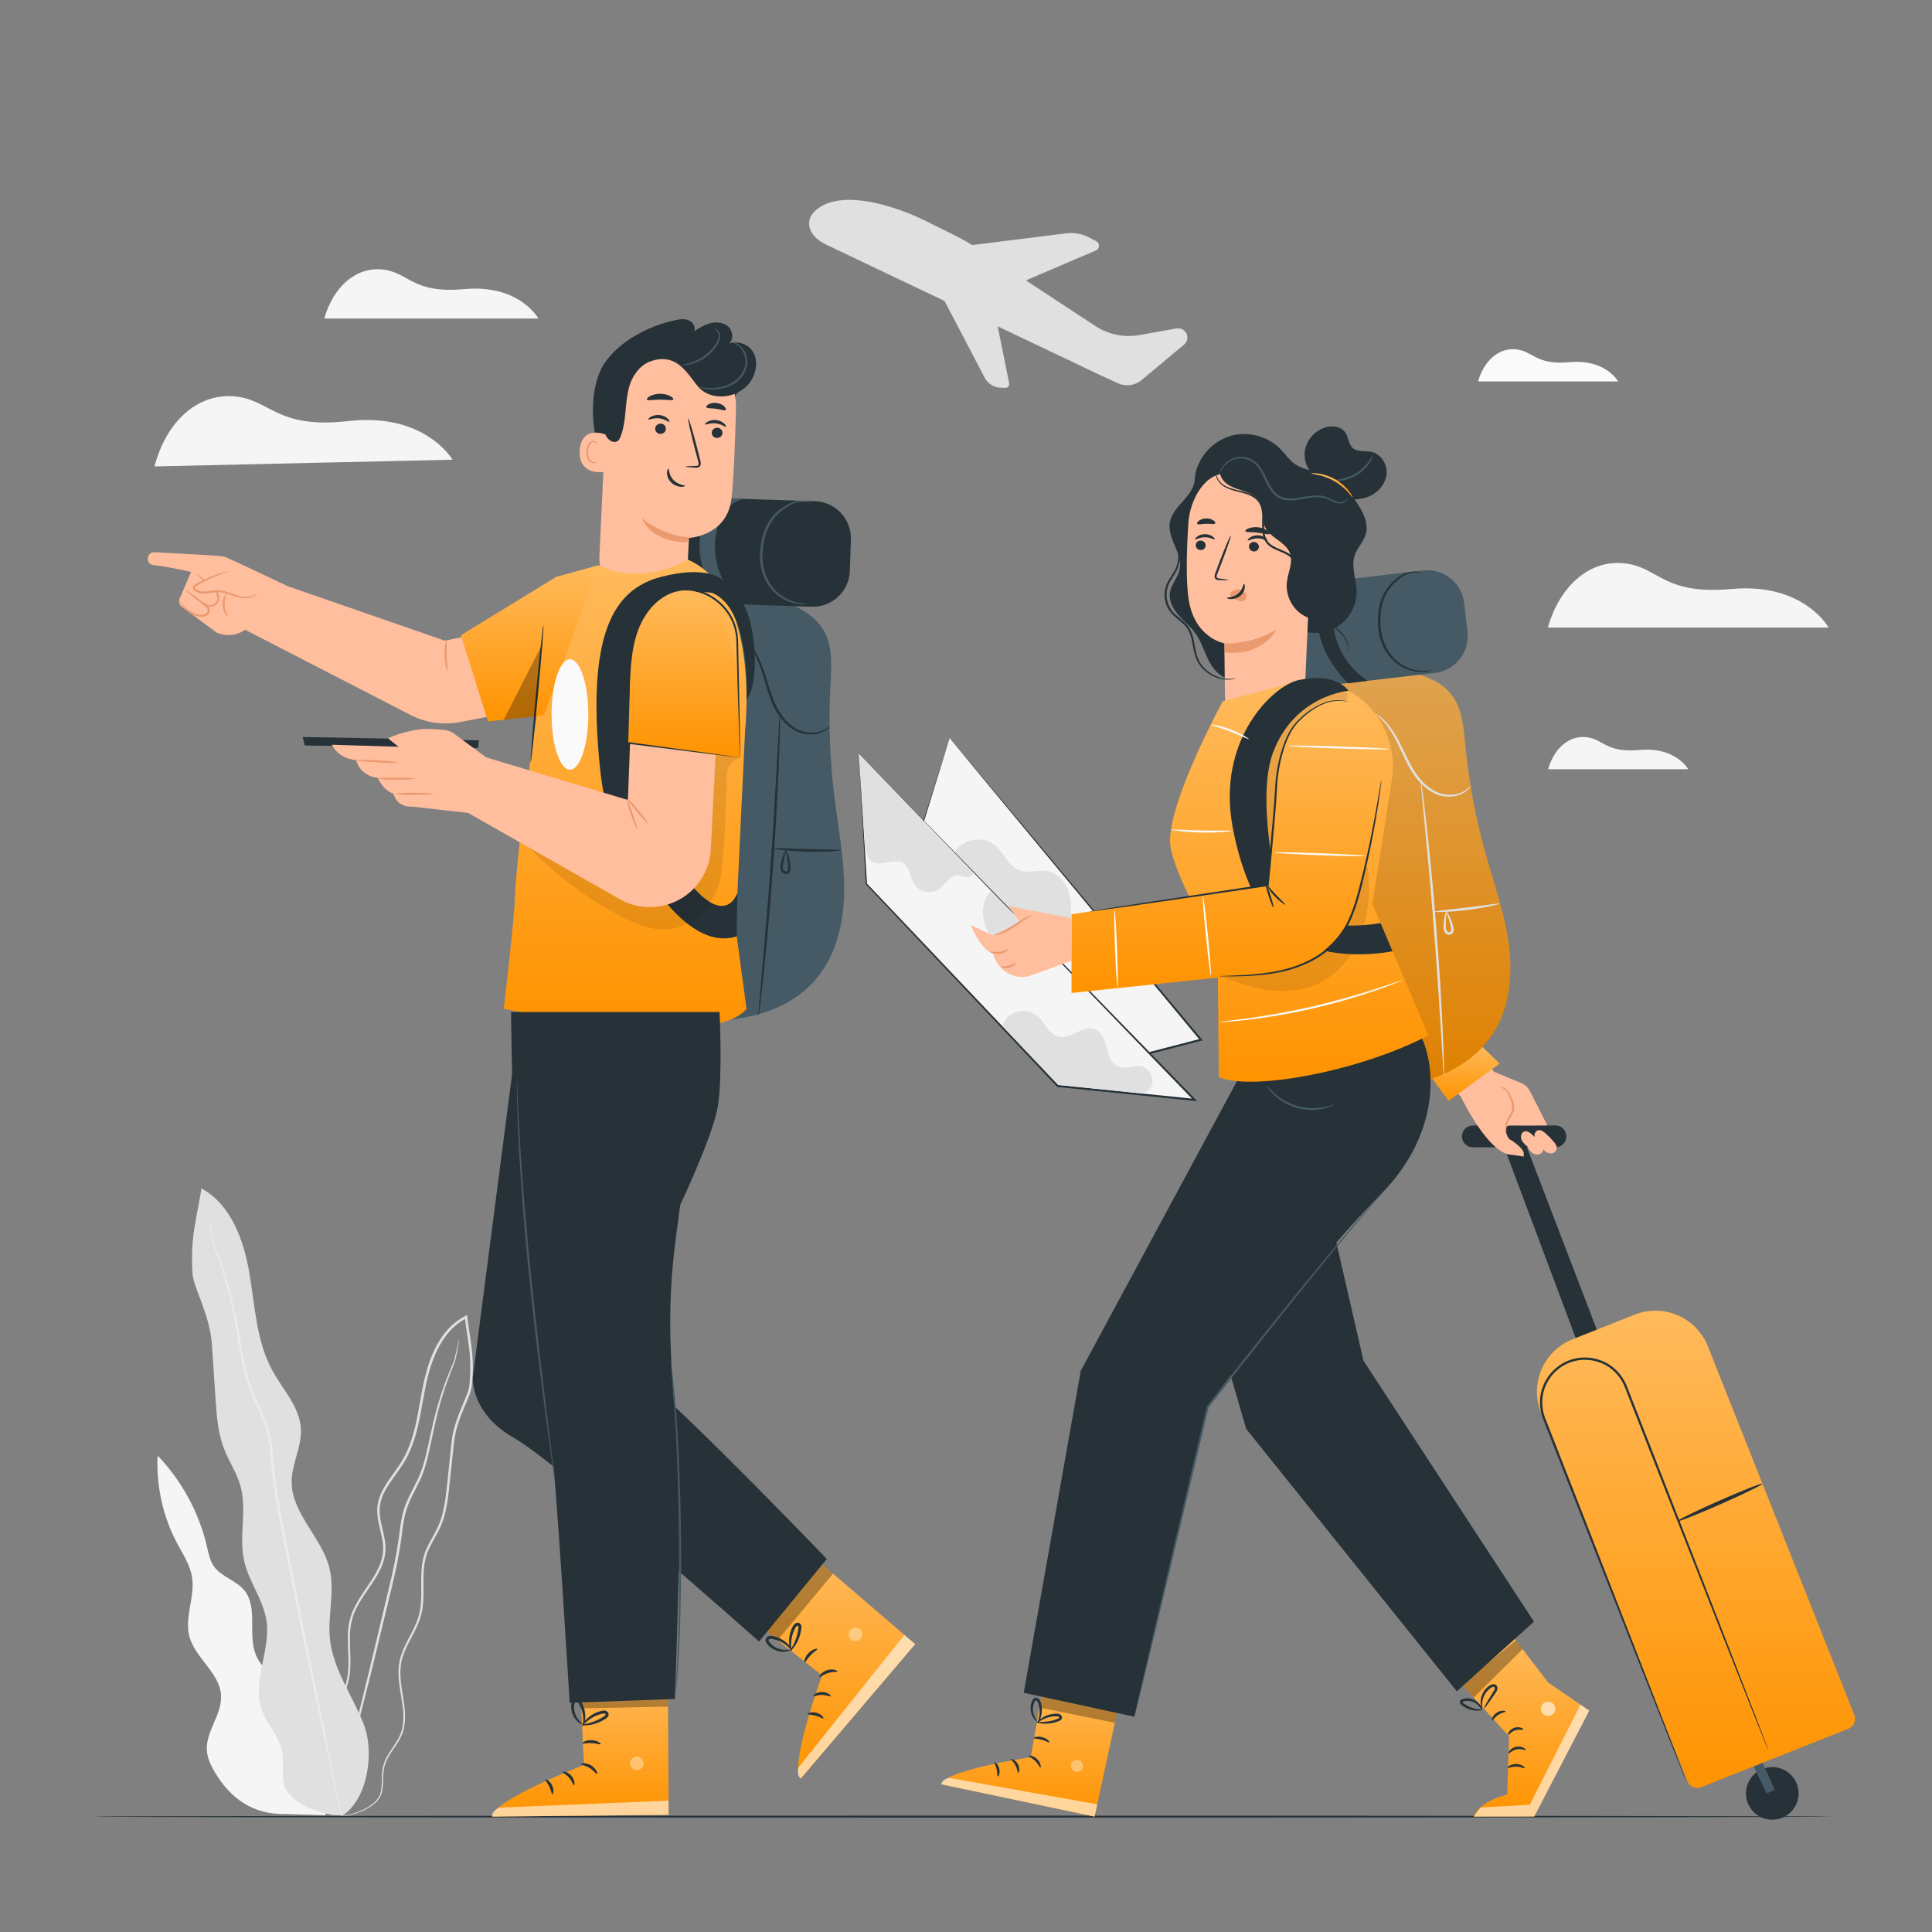 <svg width="366" height="366" viewBox="0 0 366 366" fill="none" xmlns="http://www.w3.org/2000/svg">
<rect x="0" y="0" width="366" height="366" fill="#808080" stroke="none"/>
<path d="M56.415 326.186C57.052 323.668 55.383 321.15 53.524 319.335C51.665 317.52 49.447 315.895 48.466 313.486C46.885 309.585 48.949 304.512 46.27 301.262C44.696 299.351 41.885 298.722 40.487 296.68C39.755 295.611 39.506 294.286 39.213 293.02C37.72 286.563 34.448 280.532 29.858 275.752C29.573 281.505 30.876 287.339 33.584 292.427C34.675 294.469 36.007 296.467 36.38 298.751C36.981 302.462 34.931 306.305 35.861 309.951C36.929 314.116 41.636 316.89 41.878 321.18C42.083 324.81 38.935 328.017 39.191 331.647C39.301 333.192 40.026 334.626 40.831 335.944C43.664 340.6 47.814 343.791 54.066 343.652L61.73 343.879L56.415 326.186Z" fill="#F5F5F5"/>
<path d="M63.296 344.084C63.296 344.084 64.028 344.252 65.404 344.025C66.092 343.923 66.934 343.732 67.893 343.381C68.845 343.03 69.928 342.525 70.96 341.683C71.458 341.244 71.948 340.702 72.212 339.992C72.475 339.282 72.512 338.499 72.556 337.701C72.593 336.903 72.585 336.068 72.717 335.219C72.841 334.377 73.171 333.543 73.639 332.752C74.532 331.164 76.025 329.649 76.494 327.489C77.006 325.366 76.618 323.075 76.245 320.777C75.879 318.478 75.52 315.975 76.384 313.581C77.189 311.18 78.858 309.006 79.686 306.305C80.505 303.575 80.103 300.64 80.264 297.748C80.337 296.291 80.608 294.842 81.237 293.488C81.852 292.126 82.701 290.845 83.368 289.411C84.714 286.519 84.934 283.247 85.285 280.034C85.461 278.416 85.629 276.784 85.805 275.137C85.981 273.482 86.112 271.828 86.625 270.232C87.086 268.622 87.76 267.07 88.433 265.482C88.762 264.684 89.106 263.886 89.311 263C89.458 262.1 89.494 261.251 89.546 260.365C89.619 258.608 89.538 256.829 89.311 255.065C89.092 253.301 88.762 251.544 88.565 249.78C88.55 249.678 88.543 249.568 88.528 249.473L88.484 249.121L88.169 249.282C86.537 250.11 85.139 251.347 84.063 252.789C82.972 254.223 82.182 255.834 81.552 257.473C80.293 260.775 79.847 264.223 79.224 267.517C78.617 270.811 77.804 274.053 76.128 276.798C75.293 278.167 74.291 279.419 73.405 280.751C72.527 282.076 71.751 283.533 71.531 285.128C71.099 288.371 72.9 291.211 72.541 294.081C72.417 295.508 71.861 296.84 71.165 298.063C70.477 299.293 69.665 300.427 68.896 301.576C68.127 302.718 67.395 303.882 66.861 305.119C66.312 306.356 66.019 307.674 65.939 308.962C65.763 311.546 66.144 313.999 65.968 316.312C65.829 318.632 65.024 320.733 64.116 322.621C63.201 324.51 62.176 326.223 61.327 327.877C60.895 328.704 60.5 329.517 60.178 330.322C59.834 331.135 59.673 331.962 59.519 332.745C59.277 334.333 59.307 335.812 59.49 337.115C59.841 339.736 60.829 341.624 61.715 342.678C61.92 342.964 62.154 343.161 62.337 343.344C62.52 343.535 62.696 343.666 62.842 343.769C63.142 343.989 63.296 344.084 63.296 344.084C63.333 344.047 62.666 343.696 61.803 342.627C60.954 341.566 60.009 339.692 59.695 337.1C59.534 335.812 59.519 334.348 59.768 332.789C59.922 332.02 60.09 331.208 60.434 330.417C60.756 329.627 61.159 328.822 61.59 328.002C62.454 326.362 63.486 324.656 64.416 322.753C65.346 320.857 66.18 318.713 66.334 316.334C66.524 313.969 66.151 311.51 66.334 308.992C66.414 307.733 66.707 306.474 67.234 305.273C67.761 304.073 68.479 302.931 69.247 301.796C70.016 300.661 70.836 299.512 71.546 298.261C72.256 297.016 72.849 295.625 72.988 294.11C73.339 291.05 71.553 288.196 71.992 285.18C72.204 283.686 72.936 282.296 73.808 280.993C74.671 279.682 75.689 278.431 76.545 277.025C78.273 274.2 79.093 270.898 79.715 267.59C80.344 264.274 80.791 260.855 82.028 257.627C82.643 256.024 83.419 254.45 84.473 253.067C85.505 251.676 86.844 250.498 88.404 249.707L88.052 249.517C88.067 249.612 88.074 249.722 88.089 249.824C88.294 251.617 88.623 253.367 88.835 255.116C89.062 256.859 89.143 258.608 89.07 260.336C89.026 261.192 88.975 262.085 88.85 262.89C88.667 263.695 88.331 264.493 88.001 265.284C87.335 266.865 86.654 268.446 86.178 270.086C85.659 271.718 85.512 273.431 85.344 275.071C85.168 276.718 85 278.357 84.832 279.975C84.48 283.196 84.26 286.417 82.965 289.213C82.328 290.604 81.472 291.892 80.842 293.298C80.191 294.696 79.905 296.233 79.839 297.712C79.686 300.669 80.088 303.56 79.305 306.181C78.529 308.794 76.867 310.975 76.033 313.45C75.14 315.953 75.535 318.537 75.908 320.828C76.289 323.134 76.677 325.374 76.194 327.416C75.762 329.473 74.313 330.974 73.405 332.613C72.929 333.426 72.593 334.304 72.468 335.183C72.336 336.054 72.351 336.895 72.322 337.693C72.285 338.484 72.248 339.26 72.007 339.919C71.773 340.585 71.304 341.104 70.828 341.536C69.833 342.371 68.771 342.883 67.835 343.249C66.897 343.608 66.063 343.813 65.382 343.93C64.701 344.054 64.174 344.076 63.823 344.091C63.479 344.076 63.296 344.084 63.296 344.084Z" fill="#E0E0E0"/>
<path d="M86.991 253.696C86.984 253.696 86.962 253.777 86.918 253.931C86.874 254.114 86.823 254.34 86.749 254.619C86.603 255.226 86.427 256.134 86.142 257.276C85.849 258.41 85.161 259.699 84.575 261.287C83.968 262.861 83.353 264.684 82.782 266.733C82.211 268.776 81.706 271.052 81.179 273.482C80.637 275.912 80.096 278.518 78.77 280.978C78.148 282.222 77.453 283.489 76.897 284.872C76.326 286.256 76.025 287.764 75.821 289.271C75.469 292.309 74.927 295.391 74.225 298.546C72.724 304.834 71.297 310.822 69.994 316.275C68.662 321.706 67.461 326.603 66.444 330.732C65.456 334.824 64.658 338.147 64.094 340.489C63.83 341.617 63.626 342.503 63.479 343.147C63.42 343.425 63.369 343.659 63.333 343.842C63.303 343.996 63.289 344.084 63.296 344.084C63.303 344.084 63.333 344.01 63.377 343.857C63.428 343.674 63.494 343.454 63.574 343.176C63.743 342.532 63.984 341.653 64.277 340.541C64.877 338.206 65.734 334.897 66.78 330.82C67.82 326.699 69.057 321.809 70.433 316.385C71.751 310.931 73.193 304.944 74.708 298.656C75.418 295.501 75.96 292.361 76.304 289.337C76.509 287.837 76.794 286.38 77.343 285.041C77.877 283.694 78.566 282.435 79.188 281.176C80.52 278.665 81.069 275.986 81.589 273.563C82.101 271.125 82.584 268.856 83.133 266.814C83.675 264.771 84.26 262.949 84.846 261.375C85.403 259.794 86.069 258.491 86.339 257.32C86.596 256.156 86.742 255.248 86.859 254.633C86.903 254.348 86.947 254.121 86.976 253.931C86.991 253.777 86.998 253.696 86.991 253.696Z" fill="#E0E0E0"/>
<path d="M64.65 344.098C69.635 341.097 71.019 332.057 68.903 326.64C66.788 321.216 63.106 316.275 62.505 310.485C62.044 306.034 63.479 301.452 62.418 297.104C60.983 291.241 55.222 286.717 55.251 280.678C55.266 277.289 57.176 274.09 57.008 270.708C56.796 266.558 53.59 263.278 51.599 259.633C48.546 254.055 48.312 247.431 47.243 241.165C46.175 234.891 43.744 228.186 38.166 225.134C37.376 230.47 35.992 234.123 36.476 241.34C36.651 243.932 39.689 248.88 40.128 254.56C40.392 257.957 40.582 261.353 40.809 264.757C41.029 268.066 41.263 271.433 42.463 274.515C43.386 276.879 44.857 279.024 45.545 281.469C46.841 286.065 45.201 291.065 46.255 295.728C47.148 299.673 49.9 303.063 50.486 307.067C51.306 312.696 47.69 318.566 49.586 323.932C50.53 326.596 52.733 328.719 53.37 331.471C53.868 333.602 53.348 335.871 53.802 338.016C54.527 341.471 61.137 344.113 64.657 343.879" fill="#E0E0E0"/>
<path d="M39.572 230.412C39.565 230.412 39.572 230.514 39.594 230.712C39.623 230.939 39.66 231.224 39.711 231.59C39.828 232.359 39.967 233.486 40.231 234.95C40.516 236.421 41.285 238.068 41.9 240.059C42.551 242.043 43.195 244.334 43.774 246.904C44.359 249.466 44.85 252.306 45.369 255.366C45.904 258.396 46.453 261.749 47.99 264.925C48.7 266.521 49.498 268.117 50.098 269.823C50.713 271.521 51.006 273.343 51.181 275.225C51.46 279.002 51.987 282.918 52.719 286.871C54.3 294.762 55.8 302.272 57.169 309.109C58.611 315.917 59.907 322.058 60.998 327.219C62.103 332.35 62.996 336.508 63.618 339.421C63.933 340.834 64.182 341.946 64.358 342.737C64.445 343.096 64.511 343.374 64.562 343.593C64.614 343.784 64.643 343.886 64.65 343.886C64.658 343.886 64.643 343.784 64.614 343.586C64.577 343.367 64.526 343.081 64.46 342.715C64.306 341.925 64.087 340.805 63.816 339.384C63.223 336.464 62.381 332.291 61.349 327.153C60.288 321.978 59.029 315.836 57.623 309.021C56.269 302.184 54.776 294.674 53.216 286.79C52.484 282.837 51.965 278.965 51.679 275.181C51.496 273.292 51.196 271.411 50.559 269.669C49.937 267.927 49.132 266.331 48.422 264.742C46.899 261.617 46.35 258.345 45.794 255.3C45.26 252.247 44.74 249.4 44.132 246.83C43.532 244.261 42.859 241.963 42.178 239.979C41.534 237.981 40.743 236.348 40.436 234.913C40.143 233.479 39.975 232.337 39.821 231.583C39.755 231.224 39.696 230.939 39.653 230.719C39.601 230.507 39.579 230.412 39.572 230.412Z" fill="#EBEBEB"/>
<path d="M153.947 40.428C158.222 35.443 169.334 38.576 176.946 42.654C176.946 42.654 182.188 45.128 184.135 46.409C184.157 46.416 184.179 46.416 184.201 46.423L202.003 44.198C203.452 44.015 204.916 44.279 206.212 44.937L207.668 45.684C208.408 46.057 208.371 47.126 207.61 47.448L194.5 53.048C194.492 53.121 194.492 53.136 194.485 53.209C201.454 57.791 207.427 61.708 207.427 61.708C207.493 61.752 207.559 61.795 207.617 61.832C210.055 63.391 212.997 63.977 215.86 63.472L222.792 62.235C223.143 62.169 223.509 62.183 223.838 62.322C225.068 62.828 225.31 64.445 224.299 65.287L216.269 71.999C215.01 73.054 213.261 73.281 211.775 72.6L208.02 70.872L189.002 61.817L191.184 72.644C191.264 73.09 190.913 73.493 190.459 73.478L189.559 73.449C188.329 73.405 187.216 72.731 186.601 71.663L178.937 57.023L156.502 46.336C153.522 44.967 152.454 42.397 153.947 40.428Z" fill="#E0E0E0"/>
<path d="M29.265 88.36L85.725 87.086C85.725 87.086 80.527 78.112 66.026 79.766C52.177 81.34 51.343 75.623 44.271 75.081C37.2 74.54 31.432 80.073 29.265 88.36Z" fill="#F5F5F5"/>
<path d="M293.225 118.891H346.412C346.412 118.891 341.705 110.334 328.017 111.579C314.943 112.772 314.277 107.37 307.63 106.704C300.977 106.038 295.435 111.132 293.225 118.891Z" fill="#F5F5F5"/>
<path d="M61.422 60.346H101.997C101.997 60.346 98.41 53.817 87.964 54.768C77.987 55.676 77.482 51.555 72.409 51.05C67.337 50.537 63.113 54.424 61.422 60.346Z" fill="#F5F5F5"/>
<path d="M293.276 145.727H319.818C319.818 145.727 317.468 141.459 310.639 142.074C304.117 142.667 303.78 139.973 300.464 139.644C297.141 139.307 294.381 141.854 293.276 145.727Z" fill="#F5F5F5"/>
<path d="M280.005 72.263H306.547C306.547 72.263 304.197 67.996 297.368 68.61C290.846 69.203 290.509 66.51 287.193 66.18C283.877 65.844 281.11 68.391 280.005 72.263Z" fill="#FAFAFA"/>
<path d="M347.283 344.142C347.283 344.245 273.395 344.333 182.275 344.333C91.119 344.333 17.246 344.245 17.246 344.142C17.246 344.04 91.119 343.952 182.275 343.952C273.402 343.952 347.283 344.04 347.283 344.142Z" fill="#263238"/>
<path d="M296.716 215.062C296.606 214.008 295.713 213.202 294.652 213.202L279.024 213.217C277.721 213.217 276.747 214.41 276.996 215.684C277.194 216.672 278.065 217.375 279.075 217.346H294.652C295.882 217.353 296.841 216.284 296.716 215.062Z" fill="#263238"/>
<path d="M335.739 344.728C338.492 344.728 340.724 342.496 340.724 339.743C340.724 336.99 338.492 334.758 335.739 334.758C332.986 334.758 330.754 336.99 330.754 339.743C330.754 342.496 332.986 344.728 335.739 344.728Z" fill="#263238"/>
<path d="M334.7 339.773L331.662 333.492L333.258 332.474L336.2 339.033L334.7 339.773Z" fill="#455A64"/>
<path d="M306.547 262.451L287.669 213.195L284.082 214.996L302.374 263.806L306.547 262.451Z" fill="#263238"/>
<path d="M322.277 338.565L350.145 327.497C351.184 327.087 351.689 325.908 351.279 324.869L323.544 255.051C321.363 249.554 315.141 246.874 309.643 249.056L297.909 253.719C292.412 255.9 289.733 262.122 291.914 267.619L319.65 337.437C320.067 338.47 321.238 338.982 322.277 338.565Z" fill="url(#paint0_linear_136:766)"/>
<path d="M319.591 337.782C319.591 337.782 319.547 337.635 319.445 337.357C319.335 337.064 319.181 336.647 318.984 336.12C318.559 335.015 317.951 333.419 317.168 331.369C315.565 327.233 313.259 321.29 310.412 313.94C307.542 306.584 304.124 297.829 300.339 288.108C298.436 283.248 296.445 278.146 294.374 272.86C293.854 271.536 293.334 270.203 292.807 268.864C292.251 267.553 292.068 266.111 292.222 264.691C292.558 261.844 294.542 259.216 297.294 258.155C300.039 257.064 303.282 257.635 305.463 259.494C306.54 260.431 307.389 261.61 307.872 262.949C308.399 264.296 308.926 265.628 309.438 266.946C311.517 272.231 313.516 277.333 315.426 282.186C319.247 291.892 322.695 300.633 325.586 307.982C328.492 315.309 330.842 321.238 332.474 325.359C333.294 327.394 333.931 328.983 334.37 330.074C334.582 330.601 334.751 331.003 334.875 331.296C334.992 331.574 335.058 331.706 335.058 331.706C335.058 331.706 335.014 331.56 334.912 331.281C334.802 330.989 334.648 330.571 334.451 330.044C334.026 328.939 333.419 327.343 332.635 325.301C331.032 321.172 328.726 315.221 325.879 307.872C323.01 300.515 319.591 291.761 315.799 282.04C313.896 277.179 311.905 272.077 309.834 266.792C309.314 265.467 308.794 264.135 308.267 262.795C307.769 261.412 306.876 260.146 305.742 259.165C303.443 257.203 300.025 256.595 297.133 257.752C294.235 258.872 292.141 261.646 291.79 264.64C291.621 266.133 291.826 267.671 292.405 269.017C292.932 270.364 293.459 271.697 293.971 273.014C296.05 278.299 298.048 283.394 299.959 288.254C303.78 297.961 307.228 306.701 310.119 314.05C313.025 321.377 315.375 327.307 317.007 331.428C317.827 333.463 318.464 335.051 318.903 336.142C319.115 336.669 319.284 337.071 319.408 337.364C319.518 337.65 319.591 337.782 319.591 337.782Z" fill="#263238"/>
<path d="M317.79 288.167C317.849 288.357 321.494 286.915 325.938 284.96C330.381 282.999 333.931 281.264 333.872 281.074C333.814 280.883 330.169 282.325 325.725 284.28C321.282 286.241 317.732 287.976 317.79 288.167Z" fill="#263238"/>
<path d="M293.122 213.195L289.857 206.753C289.499 206.029 288.884 205.465 288.144 205.158L283.013 203.028L269.208 184.296L267.919 198.636L276.725 207.712C276.725 207.712 282.237 219.322 286.739 218.729C286.739 218.729 286.585 217.023 285.839 215.728C284.375 213.202 285.934 213.202 286.139 213.21L289.879 213.217L293.122 213.195Z" fill="#FFBE9D"/>
<path d="M270.584 203.291C271.001 203.913 274.419 208.539 274.419 208.539L284.089 201.505L280.576 198.072L270.584 203.291Z" fill="url(#paint1_linear_136:766)"/>
<path d="M285.831 215.728C285.831 215.728 288.342 217.155 288.657 218.378V219.095L285.641 218.656L285.831 215.728Z" fill="#FFBE9D"/>
<path d="M289.206 217.104C288.796 216.716 288.364 216.313 288.196 215.772C288.027 215.23 288.232 214.535 288.767 214.352C289.286 214.176 289.821 214.557 290.231 214.923C290.75 215.391 291.241 215.881 291.702 216.401C292.083 216.833 292.478 217.375 292.339 217.931C292.229 218.378 291.775 218.692 291.307 218.722C290.845 218.751 290.392 218.531 290.055 218.217C289.718 217.902 289.484 217.485 289.286 217.067" fill="#FFBE9D"/>
<path d="M291.76 216.884C291.351 216.496 290.919 216.094 290.75 215.552C290.582 215.01 290.787 214.315 291.321 214.132C291.841 213.956 292.375 214.337 292.785 214.703C293.305 215.172 293.795 215.662 294.257 216.182C294.637 216.614 295.033 217.155 294.893 217.712C294.784 218.158 294.33 218.473 293.861 218.502C293.4 218.531 292.946 218.312 292.61 217.997C292.273 217.682 292.039 217.265 291.841 216.848" fill="#FFBE9D"/>
<path d="M284.082 205.89C284.075 205.802 284.733 205.838 285.48 206.49C285.839 206.856 286.066 207.361 286.358 207.91C286.629 208.466 286.907 209.147 286.856 209.916C286.798 210.699 286.373 211.306 286.066 211.819C285.743 212.317 285.575 212.836 285.465 213.268C285.238 214.154 285.414 214.71 285.363 214.725C285.319 214.754 285.033 214.169 285.202 213.21C285.282 212.741 285.436 212.178 285.765 211.636C286.066 211.102 286.432 210.538 286.476 209.879C286.527 209.22 286.285 208.591 286.044 208.049C285.78 207.507 285.56 206.98 285.29 206.658C284.997 206.351 284.66 206.153 284.448 206.036C284.221 205.919 284.089 205.912 284.082 205.89Z" fill="#EB996E"/>
<path d="M179.903 139.819L169.647 172.627L199.835 204.155L227.497 196.966L179.903 139.819Z" fill="#F5F5F5"/>
<path d="M179.904 139.819C179.904 139.819 179.984 139.907 180.138 140.09C180.299 140.288 180.533 140.558 180.833 140.91C181.456 141.649 182.363 142.725 183.527 144.116C185.884 146.927 189.303 151.004 193.563 156.084C202.12 166.317 214.059 180.599 227.645 196.849L227.835 197.076L227.55 197.149C222.528 198.452 217.294 199.814 211.958 201.205C207.851 202.273 203.818 203.32 199.887 204.338L199.777 204.367L199.704 204.286C188.329 192.377 177.964 181.536 169.546 172.723L169.487 172.657L169.517 172.576C172.701 162.526 175.299 154.32 177.107 148.61C178.008 145.792 178.703 143.589 179.186 142.074C179.421 141.342 179.604 140.778 179.728 140.383C179.845 140.009 179.904 139.819 179.904 139.819C179.552 140.961 175.936 152.702 169.787 172.664L169.751 172.518C178.183 181.309 188.563 192.135 199.96 204.023L199.777 203.972C203.701 202.954 207.742 201.9 211.848 200.831C217.192 199.44 222.418 198.086 227.447 196.783L227.352 197.083C213.876 180.833 202.025 166.552 193.541 156.318C189.303 151.194 185.899 147.081 183.549 144.24C182.385 142.828 181.477 141.73 180.855 140.976C180.555 140.61 180.321 140.324 180.153 140.119C179.992 139.929 179.904 139.819 179.904 139.819Z" fill="#263238"/>
<path d="M180.848 161.457C182.283 158.983 186.03 158.243 188.3 159.993C190.188 161.45 191.052 164.217 193.321 164.949C194.961 165.476 196.769 164.707 198.467 165.014C200.451 165.373 201.929 167.174 202.508 169.114C203.086 171.046 202.925 173.118 202.764 175.131L192.941 175.27L180.848 161.457Z" fill="#E0E0E0"/>
<path d="M162.702 142.813L226.305 208.364L200.385 205.736L164.129 167.459L162.702 142.813Z" fill="#F5F5F5"/>
<path d="M162.702 142.813C162.76 143.772 163.295 152.205 164.253 167.445L164.217 167.364C173.484 177.129 186.162 190.481 200.517 205.604L200.4 205.545C206.805 206.197 213.466 206.863 220.281 207.558C222.345 207.771 224.402 207.976 226.32 208.173L226.166 208.495C190.796 171.888 164.1 144.27 162.702 142.813C164.107 144.255 190.92 171.771 226.444 208.232L226.81 208.605L226.291 208.554C224.373 208.364 222.323 208.151 220.252 207.939C213.429 207.244 206.775 206.57 200.37 205.919L200.305 205.911L200.253 205.86C185.928 190.7 173.286 177.327 164.041 167.54L164.012 167.503V167.459C163.192 152.212 162.746 143.772 162.702 142.813Z" fill="#263238"/>
<path d="M187.59 168.865C185.621 171.127 185.913 174.735 187.59 177.217C189.273 179.698 192.033 181.221 194.829 182.297C197.091 183.168 199.88 183.717 201.747 182.18" fill="#E0E0E0"/>
<path d="M184.281 165.3C184.398 165.849 183.71 166.252 183.154 166.2C182.597 166.149 182.085 165.842 181.521 165.812C179.991 165.725 179.157 167.54 177.913 168.426C176.456 169.458 174.165 169.019 173.198 167.511C172.364 166.215 172.386 164.297 171.068 163.492C170.336 163.045 169.414 163.111 168.58 163.265C167.738 163.426 166.889 163.668 166.047 163.529C165.205 163.397 164.363 162.738 164.363 161.889L163.909 161.179L162.819 143.091L184.281 165.3Z" fill="#E0E0E0"/>
<path d="M215.281 207.039C216.716 207.287 218.092 206.555 218.312 205.113C218.531 203.671 217.397 202.163 215.955 201.973C214.659 201.805 213.319 202.551 212.068 202.163C210.648 201.724 210.062 200.07 209.703 198.635C209.345 197.193 208.847 195.546 207.471 194.99C205.187 194.068 202.786 196.988 200.414 196.344C198.65 195.868 197.969 193.745 196.586 192.552C195.481 191.593 193.856 191.271 192.465 191.74C191.074 192.208 190.261 192.991 189.961 194.426L200.458 205.501L215.281 207.039Z" fill="#E0E0E0"/>
<path d="M197.889 317.82L195.276 332.884C195.276 332.884 179.084 335.285 178.33 338.023L207.361 344.142L212.397 320.835L197.889 317.82Z" fill="url(#paint2_linear_136:766)"/>
<g opacity="0.6">
<path opacity="0.6" d="M204.521 333.521C205.048 333.792 205.304 334.509 205.055 335.044C204.806 335.585 204.082 335.849 203.547 335.585C203.013 335.322 202.683 334.473 202.991 333.967C203.298 333.455 204.169 333.192 204.623 333.58" fill="white"/>
</g>
<path opacity="0.6" d="M207.361 344.142L207.866 341.814L179.787 336.793C179.787 336.793 178.374 337.086 178.33 338.023L207.361 344.142Z" fill="white"/>
<path d="M194.836 332.635C194.814 332.782 195.51 332.994 196.11 333.594C196.725 334.18 196.959 334.868 197.098 334.846C197.237 334.846 197.201 333.953 196.461 333.235C195.729 332.511 194.836 332.504 194.836 332.635Z" fill="#263238"/>
<path d="M191.528 333.257C191.469 333.389 192.033 333.755 192.384 334.458C192.758 335.146 192.743 335.819 192.889 335.849C193.021 335.9 193.292 335.087 192.831 334.224C192.384 333.36 191.557 333.118 191.528 333.257Z" fill="#263238"/>
<path d="M189.032 336.537C189.156 336.595 189.5 335.929 189.303 335.073C189.105 334.216 188.505 333.77 188.417 333.88C188.314 333.982 188.658 334.487 188.812 335.19C188.98 335.885 188.893 336.493 189.032 336.537Z" fill="#263238"/>
<path d="M195.817 329.268C195.847 329.407 196.542 329.349 197.333 329.576C198.13 329.781 198.694 330.183 198.797 330.081C198.899 329.993 198.401 329.341 197.472 329.092C196.527 328.836 195.766 329.144 195.817 329.268Z" fill="#263238"/>
<path opacity="0.3" d="M197.376 320.806L196.908 323.485L211.204 326.362L211.731 323.968L197.376 320.806Z" fill="black"/>
<path d="M196.396 326.238C196.381 326.296 196.923 326.501 197.852 326.538C198.313 326.552 198.87 326.516 199.47 326.391C199.77 326.325 200.085 326.238 200.4 326.12C200.553 326.062 200.729 326.011 200.912 325.872C201.102 325.754 201.271 325.403 201.139 325.132C201.036 324.876 200.795 324.73 200.583 324.678C200.37 324.627 200.187 324.634 200.019 324.642C199.682 324.649 199.353 324.693 199.053 324.759C198.445 324.891 197.925 325.118 197.53 325.359C196.725 325.842 196.381 326.325 196.425 326.362C196.476 326.421 196.901 326.047 197.691 325.674C198.086 325.491 198.577 325.315 199.141 325.22C199.419 325.169 199.719 325.14 200.026 325.14C200.348 325.125 200.612 325.176 200.663 325.33C200.678 325.388 200.678 325.41 200.597 325.484C200.517 325.549 200.37 325.608 200.224 325.667C199.931 325.776 199.646 325.872 199.36 325.945C198.804 326.091 198.277 326.157 197.838 326.186C196.967 326.238 196.41 326.164 196.396 326.238Z" fill="#263238"/>
<path d="M196.542 326.479C196.586 326.509 196.974 326.062 197.223 325.154C197.34 324.708 197.413 324.144 197.362 323.522C197.333 323.214 197.274 322.885 197.179 322.563C197.069 322.241 196.945 321.809 196.403 321.633C196.117 321.56 195.832 321.736 195.707 321.912C195.568 322.087 195.517 322.256 195.444 322.417C195.32 322.746 195.254 323.075 195.239 323.397C195.202 324.034 195.341 324.605 195.546 325.03C195.956 325.901 196.513 326.194 196.535 326.15C196.601 326.091 196.161 325.711 195.876 324.898C195.737 324.496 195.649 323.983 195.7 323.434C195.729 323.156 195.795 322.878 195.905 322.6C196.015 322.299 196.183 322.073 196.293 322.131C196.439 322.16 196.637 322.446 196.703 322.717C196.798 323.01 196.857 323.302 196.901 323.58C196.974 324.144 196.945 324.664 196.879 325.088C196.732 325.945 196.469 326.443 196.542 326.479Z" fill="#263238"/>
<path d="M293.283 318.735L287.003 310.536L286.673 310.112L275.979 318.069L285.883 328.946L285.524 339.955C280.005 341.383 279.177 344.135 279.177 344.135L290.641 344.12L301.057 324.056L293.283 318.735Z" fill="url(#paint3_linear_136:766)"/>
<path opacity="0.6" d="M301.064 324.071L290.648 344.128L279.185 344.142L280.473 342.415L289.799 341.895L299.41 322.936L301.064 324.071Z" fill="white"/>
<path d="M285.597 334.912C285.685 335.029 286.344 334.656 287.229 334.678C288.115 334.678 288.767 335.073 288.854 334.956C288.964 334.868 288.313 334.18 287.237 334.172C286.161 334.158 285.495 334.824 285.597 334.912Z" fill="#263238"/>
<path d="M285.78 332.182C285.897 332.262 286.402 331.589 287.317 331.406C288.232 331.215 288.964 331.647 289.037 331.523C289.074 331.471 288.942 331.281 288.62 331.105C288.306 330.93 287.778 330.798 287.215 330.908C286.651 331.025 286.219 331.347 285.992 331.633C285.773 331.925 285.722 332.152 285.78 332.182Z" fill="#263238"/>
<path d="M285.707 328.675C285.831 328.741 286.219 328.075 287.024 327.797C287.822 327.511 288.54 327.782 288.598 327.65C288.628 327.592 288.481 327.431 288.166 327.314C287.852 327.197 287.361 327.145 286.856 327.321C286.351 327.497 286 327.848 285.831 328.141C285.656 328.434 285.641 328.646 285.707 328.675Z" fill="#263238"/>
<path d="M282.633 325.959C282.772 326.011 283.094 325.352 283.804 324.891C284.499 324.408 285.231 324.364 285.238 324.217C285.275 324.086 284.389 323.888 283.526 324.473C282.655 325.044 282.493 325.945 282.633 325.959Z" fill="#263238"/>
<path d="M281.139 323.602C281.198 323.639 281.578 323.178 282.142 322.402C282.464 321.948 282.779 321.494 283.108 321.026C283.277 320.755 283.504 320.521 283.643 320.096C283.701 319.884 283.701 319.628 283.569 319.401C283.452 319.159 283.13 319.006 282.874 319.042C282.376 319.115 282.098 319.372 281.805 319.598C281.527 319.84 281.293 320.111 281.11 320.396C280.744 320.96 280.568 321.553 280.51 322.051C280.4 323.068 280.729 323.639 280.773 323.617C280.861 323.595 280.671 323.01 280.861 322.109C280.956 321.663 281.147 321.143 281.491 320.66C281.666 320.418 281.871 320.184 282.12 319.979C282.362 319.781 282.676 319.569 282.911 319.547C283.02 319.54 283.079 319.569 283.13 319.65C283.182 319.738 283.196 319.855 283.16 319.972C283.101 320.213 282.874 320.499 282.72 320.77C282.42 321.26 282.127 321.736 281.842 322.212C281.352 323.031 281.081 323.566 281.139 323.602Z" fill="#263238"/>
<path d="M280.729 323.946C280.781 323.939 280.737 323.339 280.114 322.651C279.507 321.999 278.182 321.304 276.718 322.036C276.615 322.124 276.528 322.292 276.542 322.446C276.55 322.607 276.615 322.724 276.681 322.812C276.82 322.988 276.967 323.075 277.091 323.171C277.355 323.354 277.633 323.507 277.904 323.632C278.445 323.881 278.972 324.005 279.412 324.049C280.305 324.144 280.839 323.968 280.832 323.917C280.824 323.837 280.29 323.873 279.47 323.698C279.068 323.61 278.592 323.456 278.109 323.207C277.867 323.083 277.626 322.936 277.384 322.761C277.267 322.665 277.142 322.585 277.084 322.504C277.025 322.402 277.04 322.431 277.062 322.402C277.099 322.358 277.252 322.314 277.391 322.278C277.53 322.241 277.677 322.219 277.816 322.212C278.101 322.19 278.372 322.212 278.628 322.27C279.141 322.38 279.558 322.629 279.866 322.9C280.48 323.449 280.649 323.976 280.729 323.946Z" fill="#263238"/>
<path opacity="0.6" d="M293.276 325.088C294.028 325.088 294.637 324.479 294.637 323.727C294.637 322.975 294.028 322.365 293.276 322.365C292.524 322.365 291.914 322.975 291.914 323.727C291.914 324.479 292.524 325.088 293.276 325.088Z" fill="white"/>
<path opacity="0.3" d="M276.981 319.159L279.185 321.582L288.445 312.41L287.156 310.734L276.981 319.159Z" fill="black"/>
<path d="M248.477 128.254C254.546 126.131 261.236 125.831 267.473 127.39C270.262 128.085 273.095 129.249 274.888 131.496C277.004 134.161 277.267 137.792 277.596 141.181C278.255 148.069 279.529 154.898 281.388 161.567C282.94 167.115 284.902 172.576 285.744 178.278C286.578 183.981 286.197 190.078 283.291 195.056C278.812 202.727 269.288 206.116 260.409 206.27C255.732 206.351 250.952 205.663 246.809 203.503C242.665 201.336 239.218 197.552 238.208 192.984" fill="url(#paint4_linear_136:766)"/>
<g opacity="0.5">
<g opacity="0.5">
<path opacity="0.5" d="M248.477 128.254C254.546 126.131 261.236 125.831 267.473 127.39C270.262 128.085 273.095 129.249 274.888 131.496C277.004 134.161 277.267 137.792 277.596 141.181C278.255 148.069 279.529 154.898 281.388 161.567C282.94 167.115 284.902 172.576 285.744 178.278C286.578 183.981 286.197 190.078 283.291 195.056C278.812 202.727 269.288 206.116 260.409 206.27C255.732 206.351 250.952 205.663 246.809 203.503C242.665 201.336 239.218 197.552 238.208 192.984" fill="black"/>
</g>
</g>
<path d="M260.687 135.281C260.629 135.347 261.917 136.152 263.227 138.128C263.893 139.109 264.545 140.353 265.211 141.781C265.884 143.201 266.58 144.804 267.575 146.363C268.571 147.915 269.83 149.233 271.243 150.038C272.648 150.865 274.2 151.063 275.4 150.85C276.616 150.653 277.509 150.118 277.999 149.657C278.255 149.43 278.416 149.218 278.511 149.072C278.607 148.925 278.65 148.837 278.643 148.83C278.607 148.801 278.394 149.108 277.882 149.518C277.377 149.921 276.513 150.382 275.356 150.521C274.207 150.675 272.787 150.462 271.462 149.665C270.137 148.889 268.937 147.622 267.971 146.114C267.004 144.599 266.302 143.011 265.606 141.598C264.918 140.178 264.223 138.919 263.505 137.945C262.795 136.964 262.093 136.276 261.566 135.852C261.031 135.427 260.702 135.259 260.687 135.281Z" fill="#E0E0E0"/>
<path d="M273.549 203.847C273.563 203.847 273.57 203.65 273.57 203.276C273.563 202.852 273.556 202.31 273.541 201.637C273.512 200.209 273.431 198.152 273.322 195.605C273.102 190.518 272.699 183.49 272.092 175.739C271.484 167.987 270.782 160.981 270.203 155.923C269.918 153.391 269.669 151.348 269.479 149.936C269.383 149.269 269.31 148.735 269.252 148.31C269.193 147.937 269.157 147.747 269.142 147.747C269.127 147.747 269.135 147.944 269.157 148.318C269.193 148.742 269.237 149.284 269.296 149.95C269.435 151.429 269.632 153.464 269.874 155.953C270.364 161.018 271.016 168.023 271.623 175.768C272.231 183.512 272.685 190.532 272.992 195.612C273.146 198.108 273.27 200.151 273.358 201.629C273.409 202.303 273.446 202.844 273.475 203.269C273.512 203.65 273.534 203.847 273.549 203.847Z" fill="#E0E0E0"/>
<path d="M271.726 172.723C271.733 172.847 274.537 172.818 277.955 172.386C281.381 171.961 284.104 171.31 284.082 171.193C284.053 171.061 281.308 171.5 277.897 171.917C274.493 172.342 271.718 172.591 271.726 172.723Z" fill="#E0E0E0"/>
<path d="M273.988 172.657C273.929 172.642 273.746 173.147 273.607 173.989C273.534 174.413 273.475 174.918 273.453 175.489C273.446 175.775 273.453 176.112 273.607 176.448C273.761 176.792 274.119 177.078 274.559 177.085C274.778 177.092 275.02 176.983 275.159 176.807C275.305 176.631 275.356 176.426 275.371 176.251C275.4 175.885 275.305 175.585 275.239 175.314C275.1 174.757 274.917 174.274 274.742 173.886C274.383 173.103 274.046 172.686 273.995 172.715C273.936 172.752 274.163 173.22 274.427 174.011C274.559 174.406 274.705 174.882 274.815 175.416C274.866 175.687 274.932 175.965 274.91 176.214C274.888 176.463 274.756 176.617 274.559 176.617C274.061 176.602 273.863 176.024 273.885 175.497C273.885 174.948 273.907 174.45 273.929 174.033C273.995 173.191 274.054 172.671 273.988 172.657Z" fill="#E0E0E0"/>
<path d="M242.438 130.911L271.843 127.478C275.693 127.031 278.453 123.539 278.006 119.689L277.369 114.236C276.923 110.385 273.431 107.626 269.581 108.072L240.177 111.505C236.326 111.952 233.567 115.444 234.013 119.294L234.65 124.747C235.104 128.605 238.588 131.365 242.438 130.911Z" fill="#455A64"/>
<path d="M269.09 108.533C269.098 108.519 269.003 108.475 268.812 108.409C268.622 108.35 268.329 108.292 267.949 108.277C267.195 108.255 266.038 108.49 264.94 109.324C263.871 110.129 262.627 111.278 261.91 112.962C261.163 114.616 260.921 116.644 261.075 118.694C261.192 120.773 261.946 122.705 263.051 124.14C264.157 125.582 265.599 126.489 266.894 126.907C268.19 127.339 269.325 127.353 270.071 127.258C270.445 127.214 270.737 127.141 270.92 127.09C271.111 127.031 271.206 126.995 271.206 126.98C271.199 126.936 270.796 127.038 270.057 127.082C269.325 127.126 268.241 127.053 267.012 126.599C265.782 126.16 264.435 125.274 263.403 123.884C262.363 122.507 261.668 120.67 261.551 118.672C261.397 116.666 261.624 114.734 262.312 113.145C262.964 111.542 264.128 110.415 265.145 109.602C266.17 108.775 267.238 108.512 267.956 108.475C268.681 108.438 269.083 108.577 269.09 108.533Z" fill="#263238"/>
<path d="M252.284 110.019L256.815 109.573C255.607 109.909 254.59 110.766 253.909 111.813C253.228 112.859 252.855 114.082 252.664 115.319C251.852 120.531 254.626 126.145 259.084 128.963L255.439 129.447C255.439 129.454 244.971 120.099 252.284 110.019Z" fill="#263238"/>
<path d="M247.145 119.623C249.473 120.267 252.093 119.748 253.997 118.262C255.9 116.776 257.049 114.367 256.991 111.952C256.939 109.697 255.922 107.399 256.617 105.261C257.1 103.79 258.33 102.641 258.747 101.155C259.362 98.93 258.015 96.675 256.734 94.757C255.907 93.527 255.065 92.276 253.916 91.339C252.767 90.402 251.244 89.809 249.795 90.124" fill="#263238"/>
<path d="M226.356 90.307C226.481 92.005 225.361 93.528 224.226 94.801C223.092 96.075 221.833 97.407 221.591 99.098C221.159 102.092 224.087 104.866 223.48 107.831C223.158 109.419 221.855 110.693 221.628 112.296C221.401 113.848 222.235 115.363 223.267 116.549C224.299 117.728 225.551 118.716 226.466 119.989C227.425 121.336 227.952 122.925 228.64 124.425C229.328 125.926 230.258 127.412 231.707 128.203C233.889 129.388 236.948 128.832 238.617 130.662C240.235 132.433 242.219 132.712 244.21 134.051" fill="#263238"/>
<path d="M252.511 92.905C252.555 91.361 251.127 90.168 249.693 89.604C248.258 89.04 246.662 88.828 245.381 87.964C244.246 87.203 243.485 86.01 242.526 85.036C240.169 82.65 236.495 81.662 233.259 82.54C230.024 83.426 227.359 86.142 226.547 89.392C225.998 91.588 226.371 94.186 228.106 95.65C230.119 97.349 233.098 96.968 235.675 96.441C238.251 95.914 241.165 95.394 243.317 96.909C244.612 97.825 245.359 99.303 246.15 100.679C246.94 102.055 247.936 103.454 249.436 103.973C250.937 104.493 252.972 103.6 253.031 102.011" fill="#263238"/>
<path d="M246.428 93.228C247.76 93.374 248.763 94.509 248.734 95.848L247.196 130.721C247.131 134.842 241.114 137.155 236.7 137.052C232.249 136.95 232.103 134.769 232.044 130.845C231.949 124.301 231.956 121.841 231.956 121.878C231.956 121.878 226.334 120.934 225.185 113.584C224.614 109.932 224.812 103.944 225.127 99.054C225.412 94.648 228.347 89.253 232.732 89.729L246.428 93.228Z" fill="#FFBE9D"/>
<path d="M226.517 103.256C226.495 103.754 226.905 104.178 227.425 104.208C227.945 104.237 228.377 103.856 228.399 103.358C228.421 102.861 228.011 102.436 227.491 102.407C226.971 102.378 226.532 102.758 226.517 103.256Z" fill="#263238"/>
<path d="M226.415 102.173C226.532 102.297 227.25 101.77 228.26 101.777C229.27 101.77 230.016 102.29 230.126 102.165C230.178 102.114 230.06 101.887 229.738 101.653C229.424 101.419 228.875 101.184 228.245 101.192C227.616 101.192 227.081 101.426 226.774 101.66C226.466 101.902 226.356 102.121 226.415 102.173Z" fill="#263238"/>
<path d="M236.604 103.512C236.582 104.01 236.992 104.434 237.512 104.464C238.032 104.493 238.464 104.112 238.486 103.615C238.508 103.117 238.098 102.692 237.578 102.663C237.058 102.641 236.619 103.014 236.604 103.512Z" fill="#263238"/>
<path d="M236.377 102.385C236.495 102.509 237.212 101.982 238.222 101.99C239.232 101.982 239.979 102.502 240.089 102.378C240.14 102.326 240.023 102.099 239.701 101.865C239.386 101.631 238.837 101.397 238.207 101.404C237.578 101.404 237.044 101.638 236.736 101.872C236.421 102.107 236.319 102.334 236.377 102.385Z" fill="#263238"/>
<path d="M232.681 109.895C232.688 109.837 232.059 109.727 231.034 109.595C230.778 109.566 230.529 109.515 230.485 109.339C230.426 109.149 230.536 108.87 230.661 108.57C230.902 107.948 231.158 107.289 231.429 106.601C232.498 103.798 233.274 101.492 233.157 101.455C233.047 101.411 232.088 103.651 231.019 106.455C230.763 107.143 230.514 107.802 230.28 108.439C230.185 108.731 230.009 109.068 230.141 109.456C230.207 109.646 230.397 109.793 230.565 109.837C230.734 109.888 230.88 109.888 231.005 109.895C232.037 109.946 232.674 109.946 232.681 109.895Z" fill="#263238"/>
<path d="M231.956 121.878C231.956 121.878 236.897 122.208 241.794 119.28C241.794 119.28 239.401 124.316 232.051 123.613L231.956 121.878Z" fill="#EB996E"/>
<path d="M233.105 112.333C233.471 111.85 234.108 111.586 234.745 111.659C235.184 111.711 235.631 111.923 235.894 112.282C236.158 112.64 236.216 113.145 235.975 113.489C235.704 113.87 235.126 113.958 234.643 113.819C234.159 113.68 233.742 113.358 233.347 113.043C233.237 112.955 233.127 112.86 233.062 112.743C232.996 112.626 232.981 112.465 233.062 112.362" fill="#EB996E"/>
<path d="M235.66 110.598C235.492 110.591 235.492 111.689 234.547 112.465C233.603 113.248 232.432 113.116 232.425 113.27C232.41 113.336 232.688 113.482 233.179 113.497C233.662 113.511 234.372 113.358 234.95 112.882C235.528 112.406 235.777 111.769 235.814 111.315C235.858 110.869 235.733 110.591 235.66 110.598Z" fill="#263238"/>
<path d="M235.924 100.613C236.026 100.892 237.036 100.76 238.222 100.906C239.415 101.031 240.374 101.375 240.528 101.133C240.601 101.016 240.433 100.752 240.045 100.489C239.664 100.225 239.049 99.969 238.332 99.889C237.622 99.808 236.963 99.918 236.531 100.094C236.099 100.262 235.88 100.482 235.924 100.613Z" fill="#263238"/>
<path d="M226.796 99.245C226.971 99.472 227.674 99.237 228.508 99.23C229.35 99.193 230.06 99.391 230.221 99.15C230.295 99.032 230.185 98.805 229.87 98.586C229.562 98.366 229.05 98.191 228.479 98.205C227.901 98.22 227.403 98.432 227.11 98.666C226.818 98.893 226.715 99.135 226.796 99.245Z" fill="#263238"/>
<path d="M251.552 117.376C249.531 117.786 247.335 117.164 245.828 115.758C244.32 114.353 243.536 112.208 243.8 110.166C244.027 108.365 245 106.528 244.378 104.822C243.551 102.568 240.389 101.872 239.547 99.618C239.057 98.308 239.496 96.778 238.947 95.497C238.427 94.289 237.161 93.594 235.924 93.147C234.686 92.701 233.362 92.393 232.329 91.588C231.29 90.783 230.646 89.26 231.312 88.133C236.787 88.792 242.19 90.102 247.357 92.027C248.558 92.474 249.817 93.015 250.52 94.077C251.266 95.204 251.23 96.661 251.171 98.015C250.864 104.61 250.556 111.198 250.249 117.793" fill="#263238"/>
<path d="M255.505 123.481C255.446 123.488 255.607 122.771 255.124 121.651C254.89 121.095 254.473 120.472 253.872 119.865C253.272 119.25 252.46 118.694 251.501 118.181C250.542 117.662 249.444 117.186 248.309 116.542C247.189 115.897 246.033 115.012 245.271 113.716C244.891 113.072 244.656 112.303 244.656 111.513C244.649 110.722 244.832 109.954 244.986 109.185C245.14 108.424 245.293 107.633 245.14 106.879C245.008 106.118 244.481 105.488 243.785 105.093C243.09 104.683 242.299 104.427 241.553 104.076C240.813 103.732 240.059 103.234 239.657 102.487C239.247 101.755 239.137 100.928 239.108 100.167C239.079 99.398 239.13 98.651 239.123 97.942C239.115 97.231 239.057 96.536 238.83 95.914C238.61 95.299 238.222 94.772 237.717 94.406C236.707 93.659 235.514 93.403 234.46 93.132C233.398 92.869 232.425 92.554 231.693 92.034C230.946 91.522 230.543 90.812 230.375 90.212C230.199 89.604 230.287 89.092 230.397 88.791C230.522 88.484 230.653 88.367 230.653 88.367C230.675 88.382 230.573 88.521 230.47 88.821C230.382 89.121 230.331 89.604 230.514 90.175C230.697 90.739 231.1 91.397 231.81 91.859C232.52 92.334 233.464 92.627 234.526 92.869C235.58 93.125 236.809 93.367 237.907 94.15C238.456 94.538 238.903 95.116 239.144 95.789C239.393 96.463 239.459 97.195 239.474 97.927C239.489 98.659 239.445 99.398 239.474 100.145C239.503 100.884 239.62 101.645 239.986 102.29C240.345 102.948 241.004 103.388 241.721 103.724C242.446 104.068 243.236 104.317 243.99 104.756C244.364 104.976 244.715 105.254 244.986 105.606C245.264 105.957 245.432 106.374 245.52 106.791C245.689 107.648 245.513 108.475 245.359 109.244C245.198 110.02 245.022 110.766 245.03 111.498C245.03 112.223 245.235 112.926 245.586 113.533C246.289 114.756 247.394 115.619 248.477 116.263C249.575 116.908 250.673 117.398 251.64 117.94C252.606 118.467 253.433 119.06 254.033 119.711C254.641 120.355 255.051 121.014 255.27 121.592C255.497 122.171 255.556 122.661 255.556 122.983C255.563 123.144 255.541 123.269 255.534 123.349C255.519 123.437 255.512 123.481 255.505 123.481Z" fill="#263238"/>
<path d="M234.108 128.517C234.108 128.532 233.991 128.569 233.75 128.627C233.632 128.664 233.479 128.686 233.296 128.708C233.113 128.737 232.908 128.752 232.674 128.752C231.737 128.773 230.317 128.525 228.896 127.566C228.201 127.083 227.498 126.431 226.993 125.553C226.466 124.682 226.21 123.62 226.012 122.537C225.807 121.453 225.639 120.297 225.061 119.294C224.49 118.284 223.421 117.603 222.469 116.739C221.474 115.89 220.837 114.661 220.669 113.431C220.493 112.201 220.764 110.957 221.35 109.983C221.913 109.009 222.579 108.204 222.887 107.289C223.201 106.389 223.26 105.474 223.201 104.661C223.055 103.022 222.579 101.741 222.272 100.862C221.957 99.984 221.767 99.501 221.796 99.493C221.811 99.486 221.869 99.603 221.979 99.823C222.082 100.042 222.235 100.372 222.411 100.811C222.755 101.675 223.282 102.949 223.472 104.639C223.553 105.481 223.516 106.44 223.194 107.399C222.879 108.373 222.199 109.222 221.664 110.159C221.123 111.088 220.881 112.23 221.049 113.38C221.218 114.529 221.789 115.649 222.733 116.461C223.648 117.296 224.761 117.998 225.39 119.111C226.012 120.209 226.166 121.402 226.364 122.478C226.547 123.562 226.781 124.572 227.271 125.399C227.74 126.233 228.399 126.87 229.057 127.353C230.397 128.305 231.766 128.59 232.681 128.612C233.596 128.62 234.101 128.473 234.108 128.517Z" fill="#263238"/>
<path d="M255.432 93.527C255.432 93.527 255.519 93.615 255.556 93.828C255.6 94.04 255.541 94.391 255.27 94.713C255.014 95.028 254.56 95.343 253.96 95.379C253.36 95.394 252.73 95.13 252.101 94.823C251.471 94.508 250.776 94.223 249.956 94.194C249.151 94.142 248.28 94.267 247.365 94.428C246.45 94.589 245.476 94.794 244.437 94.808C243.405 94.823 242.241 94.516 241.428 93.71C240.601 92.927 240.133 91.939 239.701 91.024C239.269 90.109 238.859 89.223 238.303 88.506C237.219 87.027 235.367 86.617 234.064 86.961C232.725 87.298 231.912 88.213 231.51 88.85C231.1 89.509 231.012 89.948 230.968 89.941C230.953 89.941 230.968 89.831 231.027 89.626C231.085 89.421 231.188 89.128 231.378 88.777C231.759 88.096 232.564 87.1 233.991 86.698C234.694 86.507 235.528 86.493 236.348 86.742C237.175 86.976 237.981 87.525 238.574 88.286C239.174 89.04 239.598 89.948 240.038 90.863C240.477 91.771 240.938 92.722 241.692 93.432C242.431 94.157 243.463 94.435 244.437 94.435C245.425 94.435 246.384 94.237 247.306 94.084C248.229 93.93 249.129 93.813 249.978 93.879C250.835 93.923 251.603 94.252 252.218 94.582C252.84 94.904 253.426 95.16 253.953 95.167C254.48 95.16 254.912 94.889 255.161 94.618C255.417 94.34 255.497 94.04 255.483 93.842C255.468 93.63 255.41 93.535 255.432 93.527Z" fill="#455A64"/>
<path d="M251.318 91.412C248.924 90.856 247.079 88.484 247.145 86.025C247.204 83.565 249.158 81.288 251.581 80.849C252.752 80.637 254.099 80.9 254.802 81.859C255.475 82.774 255.431 84.143 256.288 84.89C257.203 85.688 258.616 85.344 259.801 85.6C261.646 85.995 262.876 88.016 262.664 89.889C262.451 91.763 261.017 93.359 259.274 94.076C257.532 94.794 255.541 94.713 253.726 94.186C251.918 93.659 250.256 92.715 248.66 91.727" fill="#263238"/>
<path d="M260.138 86.105C260.175 86.12 260.05 86.669 259.596 87.452C259.15 88.235 258.315 89.209 257.137 89.948C255.958 90.68 254.714 91.002 253.814 91.061C252.913 91.126 252.364 90.987 252.364 90.951C252.372 90.885 252.921 90.921 253.777 90.79C254.633 90.665 255.805 90.321 256.932 89.626C258.052 88.923 258.879 88.023 259.369 87.305C259.867 86.595 260.08 86.083 260.138 86.105Z" fill="#455A64"/>
<path d="M256.259 94.223C256.163 94.303 255.043 92.43 252.782 91.156C250.542 89.846 248.36 89.824 248.382 89.699C248.382 89.655 248.917 89.597 249.78 89.714C250.637 89.831 251.815 90.16 252.972 90.826C254.128 91.493 255.007 92.342 255.541 93.022C256.076 93.71 256.295 94.201 256.259 94.223Z" fill="url(#paint5_linear_136:766)"/>
<path d="M202.918 173.945L191.081 171.639L193.219 174.677L188.131 177.217L183.886 175.233C183.886 175.233 184.193 176.163 185.123 177.715C186.052 179.267 187.29 180.504 188.095 180.57C189.303 180.665 189.515 180.679 188.095 180.57C188.095 180.57 188.351 182.012 189.669 183.41C190.452 184.244 192.509 185.562 195.019 184.888L202.991 182.012L202.918 173.945Z" fill="#FFBE9D"/>
<path d="M190.95 179.896C191.023 179.962 190.364 180.577 189.317 180.694C188.263 180.818 187.487 180.372 187.546 180.291C187.582 180.189 188.344 180.438 189.273 180.321C190.21 180.218 190.891 179.801 190.95 179.896Z" fill="#EB996E"/>
<path d="M192.501 182.421C192.575 182.487 192.069 183.066 191.184 183.293C190.305 183.527 189.581 183.271 189.61 183.175C189.632 183.066 190.305 183.132 191.089 182.919C191.872 182.729 192.428 182.341 192.501 182.421Z" fill="#EB996E"/>
<path d="M195.495 173.454C195.517 173.513 195.093 173.681 194.463 174.055C193.826 174.421 193.014 175.021 192.07 175.658C191.133 176.302 190.181 176.778 189.449 176.968C188.71 177.166 188.234 177.122 188.234 177.078C188.227 177.019 188.688 176.968 189.368 176.712C190.049 176.463 190.935 175.972 191.865 175.343C192.794 174.706 193.658 174.128 194.346 173.813C195.019 173.498 195.488 173.411 195.495 173.454Z" fill="#EB996E"/>
<path d="M267.473 193.643C267.473 193.643 267.883 193.9 268.886 195.693C271.982 201.219 273.234 214.461 261.551 226.283C246.45 241.56 228.779 266.543 228.779 266.543L214.901 325.22L193.936 320.682L204.74 259.692L234.364 204.74L267.473 193.643Z" fill="#263238"/>
<path d="M290.597 307.206L258.301 257.781L248.507 215.12L223.56 227.381L236.07 270.679L275.986 320.404L290.597 307.206Z" fill="#263238"/>
<path d="M214.9 325.22C214.893 325.22 214.908 325.118 214.952 324.927C214.996 324.723 215.054 324.444 215.135 324.086C215.303 323.324 215.552 322.248 215.859 320.858C216.511 318.039 217.448 313.999 218.597 309.014C220.954 299 224.197 285.202 227.776 269.962C228.055 268.776 228.34 267.597 228.596 266.492L228.604 266.448L228.625 266.419C237.783 254.714 246.113 244.356 252.254 237C255.329 233.325 257.832 230.39 259.618 228.406C260.497 227.403 261.207 226.656 261.683 226.137C261.91 225.895 262.093 225.705 262.232 225.558C262.356 225.427 262.422 225.368 262.429 225.368C262.437 225.375 262.378 225.441 262.261 225.58C262.129 225.727 261.961 225.932 261.741 226.181C261.287 226.715 260.592 227.476 259.728 228.494C257.986 230.507 255.505 233.464 252.459 237.161C246.377 244.561 238.083 254.941 228.933 266.653L228.97 266.58C228.706 267.678 228.428 268.856 228.15 270.049C224.526 285.282 221.24 299.066 218.861 309.072C217.66 314.05 216.679 318.083 216.006 320.894C215.662 322.27 215.398 323.346 215.208 324.1C215.12 324.452 215.047 324.73 214.988 324.935C214.937 325.125 214.908 325.22 214.9 325.22Z" fill="#455A64"/>
<path d="M252.774 209.242C252.782 209.264 252.606 209.374 252.269 209.52C251.932 209.674 251.42 209.85 250.769 210.003C249.48 210.311 247.57 210.435 245.586 209.857C243.61 209.279 242.058 208.159 241.135 207.2C240.667 206.724 240.338 206.292 240.133 205.985C239.928 205.677 239.832 205.487 239.854 205.48C239.906 205.443 240.367 206.124 241.326 207.01C242.277 207.895 243.793 208.942 245.696 209.491C247.599 210.047 249.444 209.974 250.717 209.74C251.998 209.513 252.752 209.184 252.774 209.242Z" fill="#455A64"/>
<path d="M270.584 196.139C257.957 202.793 237.446 206.768 230.895 204.067L230.668 179.735C230.668 179.735 221.686 164.92 221.65 159.32C221.598 151.246 231.649 132.843 231.649 132.843L246.735 128.847C250.285 128.832 253.155 129.645 255.468 130.874C261.28 133.963 264.442 140.449 263.791 146.993L259.992 171.2L270.584 196.139Z" fill="url(#paint6_linear_136:766)"/>
<g opacity="0.3">
<path opacity="0.3" d="M254.392 130.845C255.27 130.713 255.592 132.148 254.963 132.77C254.333 133.392 253.36 133.429 252.481 133.568C248.551 134.183 245.52 137.55 244.085 141.254C242.651 144.965 242.519 149.021 242.285 152.995C242.05 156.963 241.663 161.047 239.796 164.561C236.326 158.405 235.785 150.682 238.361 144.109C240.938 137.528 246.589 132.236 253.316 130.076" fill="black"/>
</g>
<path d="M255.461 130.867C255.461 130.867 253.294 127.287 246.011 128.839C241.143 129.879 230.514 140.083 233.479 156.494C236.443 172.906 244.393 178.71 244.393 178.71C244.393 178.71 237.08 153.596 241.143 142.637C245.198 131.672 255.461 130.867 255.461 130.867Z" fill="#263238"/>
<g opacity="0.3">
<path opacity="0.3" d="M230.939 184.932C233.947 185.899 236.831 187.106 239.964 187.524C243.097 187.941 246.369 187.78 249.275 186.543C253.294 184.83 256.281 181.17 257.818 177.078C259.355 172.986 259.567 168.506 259.157 164.151C256.405 167.547 256.742 172.576 254.407 176.265C252.943 178.579 250.564 180.145 248.119 181.375C242.797 184.054 236.89 185.064 230.939 184.932Z" fill="black"/>
</g>
<path d="M239.986 160.066C239.986 160.066 239.005 178.542 261.544 174.867L263.813 180.211C263.813 180.211 240.118 185.218 236.758 165.593L239.986 160.066Z" fill="#263238"/>
<path d="M260.526 137.103C262.495 139.914 263.008 143.493 262.195 146.824L256.581 171.954C254.172 179.025 247.299 183.314 243.024 183.892L202.991 188.109V173.191L240.155 167.671L241.897 147.322C242.05 144.584 243.397 139.665 245.14 137.55C247.087 135.178 250.081 131.957 254.97 132.777C257.964 133.267 259.238 135.266 260.526 137.103Z" fill="url(#paint7_linear_136:766)"/>
<path d="M261.683 147.798C261.697 147.798 261.683 147.995 261.639 148.361C261.602 148.735 261.529 149.276 261.441 149.979C261.251 151.377 260.951 153.405 260.512 155.894C260.072 158.383 259.487 161.34 258.74 164.597C258.359 166.23 257.964 167.935 257.474 169.692C256.983 171.449 256.39 173.257 255.512 174.999C254.641 176.741 253.499 178.308 252.13 179.545C250.769 180.789 249.253 181.741 247.724 182.451C244.664 183.885 241.633 184.412 239.123 184.683C236.597 184.94 234.547 184.954 233.135 184.969C232.454 184.969 231.912 184.961 231.51 184.961C231.136 184.954 230.939 184.947 230.939 184.932C230.939 184.918 231.136 184.903 231.502 184.888C231.912 184.874 232.454 184.852 233.127 184.822C234.54 184.764 236.582 184.705 239.086 184.412C241.575 184.112 244.569 183.556 247.57 182.129C249.063 181.426 250.549 180.482 251.874 179.267C253.206 178.059 254.319 176.536 255.168 174.831C256.024 173.125 256.617 171.339 257.108 169.597C257.598 167.855 258.001 166.149 258.389 164.524C259.157 161.274 259.765 158.331 260.233 155.85C260.709 153.368 261.046 151.355 261.28 149.957C261.39 149.291 261.485 148.757 261.551 148.354C261.632 147.988 261.675 147.798 261.683 147.798Z" fill="#263238"/>
<path d="M240.334 169.763C240.732 170.994 241.136 171.966 241.236 171.934C241.336 171.901 241.094 170.877 240.696 169.646C240.299 168.415 239.895 167.444 239.795 167.476C239.695 167.508 239.937 168.532 240.334 169.763Z" fill="#263238"/>
<path d="M243.507 171.376C243.449 171.456 242.453 170.834 241.465 169.787C240.469 168.748 239.898 167.716 239.986 167.665C240.074 167.606 240.777 168.506 241.743 169.524C242.702 170.549 243.573 171.288 243.507 171.376Z" fill="#263238"/>
<path d="M206.475 172.671C206.475 172.664 206.534 172.649 206.644 172.627C206.775 172.605 206.937 172.576 207.141 172.532C207.61 172.452 208.247 172.349 209.059 172.21C210.765 171.947 213.18 171.566 216.182 171.098C222.25 170.183 230.661 168.909 240.125 167.474L239.964 167.643C240.096 166.252 240.235 164.788 240.382 163.302C240.865 158.017 241.37 152.995 241.619 148.406C241.802 146.1 242.241 143.933 242.863 141.979C243.485 140.024 244.305 138.245 245.484 136.913C247.855 134.329 250.512 132.96 252.467 132.711C253.44 132.565 254.209 132.668 254.714 132.748C254.963 132.807 255.153 132.858 255.278 132.894C255.402 132.931 255.468 132.953 255.468 132.96C255.468 133.034 254.414 132.558 252.489 132.858C250.586 133.143 247.994 134.527 245.681 137.089C244.561 138.384 243.763 140.141 243.163 142.074C242.563 144.014 242.138 146.158 241.97 148.435C241.743 153.024 241.245 158.061 240.762 163.346C240.616 164.832 240.477 166.303 240.345 167.686L240.33 167.833L240.184 167.855C230.705 169.238 222.294 170.468 216.218 171.354C213.217 171.778 210.787 172.115 209.081 172.357C208.261 172.466 207.617 172.547 207.149 172.613C206.944 172.635 206.783 172.657 206.644 172.671C206.534 172.671 206.475 172.671 206.475 172.671Z" fill="#263238"/>
<path d="M228.448 177.279C228.867 181.467 229.291 184.853 229.395 184.842C229.5 184.832 229.245 181.429 228.827 177.241C228.408 173.054 227.984 169.668 227.879 169.678C227.774 169.689 228.029 173.092 228.448 177.279Z" fill="#FAFAFA"/>
<path d="M258.696 162.153C258.696 162.204 257.723 162.219 256.149 162.189C254.575 162.167 252.408 162.101 250.007 162.014C247.606 161.926 245.44 161.823 243.873 161.728C242.307 161.633 241.333 161.552 241.34 161.501C241.34 161.45 242.314 161.435 243.888 161.465C245.462 161.487 247.628 161.552 250.022 161.64C252.416 161.728 254.582 161.831 256.156 161.926C257.73 162.021 258.696 162.101 258.696 162.153Z" fill="#FAFAFA"/>
<path d="M233.281 157.402C233.281 157.453 232.652 157.548 231.619 157.621C230.587 157.695 229.167 157.746 227.586 157.717C226.012 157.687 224.585 157.577 223.56 157.46C222.535 157.343 221.906 157.226 221.913 157.175C221.92 157.124 222.557 157.146 223.582 157.19C224.607 157.233 226.027 157.299 227.593 157.329C229.16 157.358 230.58 157.351 231.605 157.343C232.637 157.343 233.281 157.343 233.281 157.402Z" fill="#FAFAFA"/>
<path d="M236.59 140.017C236.531 140.112 234.994 139.307 233.003 138.553C231.012 137.792 229.321 137.374 229.35 137.265C229.365 137.169 231.114 137.426 233.142 138.194C235.162 138.963 236.641 139.936 236.59 140.017Z" fill="#FAFAFA"/>
<path d="M265.665 185.686C265.672 185.701 265.555 185.752 265.335 185.847C265.072 185.957 264.757 186.089 264.369 186.243C263.527 186.587 262.298 187.041 260.768 187.575C257.708 188.644 253.418 189.961 248.594 191.067C243.771 192.172 239.335 192.853 236.114 193.219C234.504 193.402 233.201 193.526 232.293 193.585C231.876 193.607 231.532 193.629 231.253 193.643C231.012 193.651 230.887 193.651 230.887 193.636C230.887 193.621 231.012 193.599 231.246 193.563C231.524 193.526 231.868 193.482 232.278 193.431C233.179 193.328 234.474 193.167 236.077 192.948C239.283 192.516 243.697 191.791 248.507 190.693C253.316 189.588 257.605 188.322 260.68 187.319C262.217 186.821 263.461 186.396 264.311 186.104C264.706 185.972 265.035 185.862 265.299 185.774C265.54 185.708 265.657 185.679 265.665 185.686Z" fill="#FAFAFA"/>
<path d="M253.643 141.795C258.964 141.967 263.281 142.021 263.284 141.916C263.288 141.811 258.977 141.586 253.655 141.414C248.333 141.242 244.017 141.188 244.013 141.293C244.01 141.398 248.321 141.623 253.643 141.795Z" fill="#FAFAFA"/>
<path d="M211.231 179.73C211.386 183.766 211.597 187.035 211.702 187.031C211.807 187.027 211.767 183.752 211.612 179.716C211.457 175.68 211.246 172.411 211.141 172.416C211.036 172.42 211.076 175.695 211.231 179.73Z" fill="#FAFAFA"/>
<path d="M129.806 112.157C136.276 110.935 143.091 111.645 149.174 114.177C151.897 115.312 154.584 116.915 156.055 119.462C157.79 122.478 157.504 126.204 157.321 129.681C156.941 136.759 157.19 143.867 158.061 150.902C158.785 156.758 159.942 162.584 159.927 168.484C159.905 174.384 158.588 180.504 154.891 185.101C149.189 192.187 139.029 194.17 130.018 192.97C125.275 192.34 120.538 190.913 116.666 188.095C112.801 185.276 109.888 180.914 109.558 176.141" fill="#455A64"/>
<path d="M141.093 121.131C141.027 121.19 142.198 122.2 143.23 124.403C143.75 125.494 144.226 126.856 144.68 128.407C145.148 129.945 145.602 131.679 146.371 133.407C147.139 135.134 148.215 136.657 149.526 137.682C150.821 138.729 152.358 139.168 153.61 139.139C154.869 139.124 155.857 138.721 156.421 138.326C156.714 138.136 156.912 137.945 157.029 137.814C157.153 137.675 157.212 137.601 157.197 137.587C157.168 137.55 156.904 137.836 156.319 138.165C155.748 138.502 154.803 138.831 153.61 138.802C152.424 138.787 151.012 138.348 149.804 137.338C148.581 136.35 147.557 134.886 146.81 133.209C146.063 131.526 145.595 129.82 145.104 128.276C144.629 126.731 144.109 125.348 143.538 124.257C142.974 123.159 142.367 122.346 141.891 121.849C141.422 121.336 141.108 121.109 141.093 121.131Z" fill="#263238"/>
<path d="M143.677 192.509C143.692 192.509 143.728 192.311 143.787 191.93C143.845 191.498 143.919 190.949 144.006 190.269C144.189 188.819 144.431 186.726 144.702 184.135C145.251 178.945 145.917 171.771 146.481 163.836C147.044 155.894 147.403 148.698 147.586 143.487C147.681 140.881 147.74 138.773 147.762 137.316C147.769 136.628 147.776 136.071 147.776 135.64C147.776 135.259 147.769 135.054 147.747 135.054C147.732 135.054 147.703 135.252 147.674 135.64C147.644 136.071 147.608 136.628 147.564 137.316C147.483 138.831 147.374 140.925 147.235 143.479C146.956 148.684 146.546 155.872 145.99 163.814C145.426 171.749 144.819 178.923 144.35 184.113C144.124 186.66 143.941 188.746 143.809 190.261C143.758 190.949 143.714 191.498 143.677 191.938C143.662 192.311 143.662 192.509 143.677 192.509Z" fill="#263238"/>
<path d="M146.568 160.725C146.554 160.85 149.394 161.245 152.929 161.333C156.465 161.428 159.32 161.186 159.313 161.054C159.305 160.915 156.45 160.945 152.937 160.85C149.431 160.762 146.583 160.586 146.568 160.725Z" fill="#263238"/>
<path d="M148.867 161.003C148.808 160.981 148.552 161.457 148.274 162.292C148.135 162.709 148.003 163.214 147.893 163.785C147.842 164.078 147.798 164.415 147.908 164.781C148.01 165.154 148.332 165.491 148.772 165.571C148.991 165.608 149.255 165.542 149.423 165.381C149.599 165.227 149.679 165.022 149.723 164.846C149.804 164.48 149.76 164.166 149.738 163.88C149.679 163.295 149.57 162.782 149.445 162.358C149.204 161.508 148.925 161.033 148.867 161.055C148.801 161.084 148.955 161.596 149.108 162.431C149.182 162.848 149.255 163.353 149.284 163.909C149.299 164.195 149.321 164.48 149.255 164.729C149.196 164.978 149.043 165.117 148.838 165.088C148.34 165 148.23 164.385 148.325 163.851C148.406 163.295 148.508 162.797 148.596 162.38C148.794 161.545 148.933 161.025 148.867 161.003Z" fill="#263238"/>
<path d="M123.122 113.928L153.749 114.939C157.629 115.063 160.872 112.025 160.996 108.153L161.194 102.202C161.318 98.322 158.28 95.079 154.408 94.955L123.781 93.945C119.902 93.82 116.659 96.858 116.534 100.73L116.337 106.682C116.205 110.554 119.243 113.804 123.122 113.928Z" fill="#263238"/>
<path d="M153.676 95.335C153.683 95.321 153.596 95.262 153.413 95.167C153.23 95.079 152.944 94.977 152.556 94.904C151.795 94.765 150.587 94.831 149.35 95.504C148.142 96.155 146.707 97.129 145.727 98.725C144.716 100.284 144.16 102.304 144.006 104.405C143.809 106.528 144.277 108.599 145.178 110.217C146.078 111.849 147.403 112.984 148.647 113.606C149.899 114.243 151.034 114.433 151.809 114.441C152.197 114.455 152.498 114.426 152.695 114.397C152.893 114.368 153.003 114.338 152.995 114.324C152.988 114.28 152.571 114.324 151.817 114.25C151.07 114.185 149.979 113.943 148.801 113.299C147.622 112.662 146.393 111.564 145.565 110.005C144.724 108.453 144.292 106.484 144.482 104.442C144.629 102.392 145.156 100.46 146.093 98.959C146.993 97.436 148.347 96.47 149.496 95.797C150.66 95.116 151.78 95.006 152.519 95.087C153.281 95.174 153.661 95.379 153.676 95.335Z" fill="#455A64"/>
<path d="M136.437 94.281L141.093 94.516C139.819 94.669 138.655 95.387 137.806 96.338C136.957 97.297 136.394 98.476 136.006 99.698C134.388 104.852 136.342 110.956 140.427 114.492L136.657 114.426C136.664 114.441 127.492 103.373 136.437 94.281Z" fill="#455A64"/>
<path d="M113.687 85.512C111.784 80.915 111.689 72.915 114.595 68.706C117.501 64.496 122.947 61.722 127.946 60.646C128.781 60.463 129.681 60.346 130.472 60.675C131.262 61.005 131.848 61.949 131.511 62.732C132.514 62.103 133.546 61.466 134.695 61.203C135.852 60.939 137.177 61.107 138.019 61.934C138.868 62.762 138.999 64.321 138.099 65.089C139.497 64.577 141.174 64.98 142.191 66.056C143.216 67.132 143.516 68.83 142.93 70.199C142.374 71.509 141.188 72.966 140.134 73.925C139.087 74.884 138.912 75.879 139.087 77.292" fill="#263238"/>
<path d="M114.88 77.072L113.555 105.24C113.328 110.027 117.157 114.031 121.951 114.024C126.424 114.016 130.106 110.488 130.311 106.016C130.406 103.893 130.494 102.129 130.516 101.909C130.516 101.909 137.718 101.572 138.568 94.501C138.977 91.083 139.256 83.975 139.424 77.541C139.607 70.631 134.454 64.738 127.58 63.999L126.899 63.926C119.492 63.56 115.041 69.65 114.88 77.072Z" fill="#FFBE9D"/>
<path d="M130.545 101.807C130.545 101.807 126.028 101.689 121.593 98.19C121.593 98.19 123.005 102.619 130.142 102.743L130.545 101.807Z" fill="#EB996E"/>
<path d="M136.862 82.057C136.825 82.592 136.335 83.002 135.779 82.972C135.222 82.943 134.798 82.482 134.834 81.948C134.871 81.413 135.361 81.003 135.918 81.032C136.474 81.062 136.899 81.523 136.862 82.057Z" fill="#263238"/>
<path d="M137.535 80.849C137.396 80.966 136.694 80.315 135.603 80.205C134.52 80.073 133.656 80.549 133.553 80.403C133.502 80.337 133.656 80.11 134.029 79.898C134.395 79.686 135.01 79.502 135.684 79.576C136.364 79.649 136.906 79.964 137.206 80.257C137.521 80.549 137.609 80.798 137.535 80.849Z" fill="#263238"/>
<path d="M126.146 81.281C126.109 81.816 125.619 82.225 125.062 82.196C124.506 82.167 124.081 81.706 124.118 81.171C124.155 80.637 124.645 80.227 125.201 80.256C125.765 80.286 126.189 80.74 126.146 81.281Z" fill="#263238"/>
<path d="M126.819 79.898C126.68 80.015 125.97 79.363 124.887 79.254C123.803 79.122 122.939 79.598 122.837 79.451C122.786 79.385 122.939 79.158 123.313 78.946C123.679 78.734 124.294 78.551 124.967 78.624C125.648 78.705 126.19 79.012 126.49 79.305C126.797 79.598 126.885 79.847 126.819 79.898Z" fill="#263238"/>
<path d="M129.901 88.396C129.901 88.331 130.589 88.287 131.701 88.265C131.98 88.265 132.25 88.243 132.316 88.052C132.404 87.862 132.316 87.547 132.221 87.21C132.031 86.508 131.833 85.776 131.628 85.007C130.808 81.874 130.252 79.305 130.376 79.276C130.501 79.246 131.27 81.757 132.082 84.897C132.28 85.673 132.463 86.405 132.638 87.108C132.712 87.437 132.851 87.811 132.668 88.213C132.572 88.411 132.353 88.543 132.17 88.572C131.987 88.609 131.826 88.594 131.694 88.587C130.581 88.528 129.893 88.462 129.901 88.396Z" fill="#263238"/>
<path d="M126.614 88.806C126.79 88.813 126.665 89.999 127.588 90.944C128.503 91.895 129.776 91.895 129.769 92.064C129.776 92.137 129.462 92.261 128.927 92.217C128.407 92.181 127.661 91.932 127.097 91.346C126.534 90.768 126.343 90.05 126.358 89.56C126.372 89.07 126.534 88.784 126.614 88.806Z" fill="#263238"/>
<path d="M127.558 75.667C127.419 75.952 126.351 75.696 125.055 75.711C123.759 75.704 122.69 75.967 122.551 75.681C122.493 75.55 122.698 75.286 123.144 75.045C123.591 74.803 124.279 74.606 125.048 74.598C125.823 74.598 126.512 74.796 126.958 75.037C127.412 75.272 127.624 75.528 127.558 75.667Z" fill="#263238"/>
<path d="M137.477 77.658C137.257 77.885 136.54 77.548 135.64 77.438C134.746 77.299 133.956 77.424 133.81 77.145C133.744 77.014 133.89 76.779 134.249 76.582C134.6 76.384 135.171 76.252 135.793 76.34C136.408 76.428 136.921 76.706 137.206 76.999C137.499 77.277 137.572 77.548 137.477 77.658Z" fill="#263238"/>
<path d="M114.895 82.379C114.778 82.313 110.188 80.418 109.815 85.271C109.449 90.131 114.397 89.494 114.419 89.355C114.441 89.224 114.895 82.379 114.895 82.379Z" fill="#FFBE9D"/>
<path d="M113.079 87.408C113.057 87.394 112.991 87.46 112.845 87.518C112.699 87.569 112.457 87.599 112.208 87.481C111.71 87.254 111.337 86.405 111.381 85.527C111.403 85.081 111.527 84.671 111.71 84.334C111.886 83.99 112.135 83.755 112.399 83.734C112.662 83.697 112.83 83.865 112.882 84.004C112.933 84.144 112.896 84.239 112.926 84.253C112.94 84.268 113.035 84.18 113.013 83.975C112.999 83.88 112.955 83.755 112.845 83.653C112.735 83.551 112.567 83.485 112.384 83.492C112.011 83.492 111.645 83.807 111.44 84.18C111.22 84.553 111.066 85.015 111.044 85.512C111 86.493 111.432 87.445 112.12 87.701C112.457 87.818 112.75 87.738 112.904 87.628C113.057 87.525 113.094 87.415 113.079 87.408Z" fill="#EB996E"/>
<path d="M143.23 68.61C143.318 74.95 135.361 76.984 132.221 73.207C130.772 71.458 129.557 69.32 127.463 68.42C126.058 67.812 124.411 67.959 122.998 68.544C122.983 68.552 122.969 68.559 122.954 68.559C120.875 69.445 119.514 71.67 119.031 73.881C118.357 76.962 118.65 79.744 117.625 82.54C117.479 82.943 117.303 83.375 116.944 83.594C116.322 83.975 115.502 83.536 115.063 82.957C114.353 82.035 114.17 80.82 114.09 79.656C113.907 77.014 114.126 74.32 114.983 71.809C115.839 69.298 117.347 66.985 119.448 65.368C122.076 63.347 125.538 62.527 128.825 62.937C132.111 63.34 135.208 64.928 137.623 67.198C138.743 68.252 139.746 69.481 140.229 70.945" fill="#263238"/>
<path d="M138.355 64.753C138.355 64.738 138.604 64.716 139.021 64.833C139.439 64.95 140.032 65.258 140.559 65.851C141.078 66.436 141.532 67.329 141.576 68.391C141.62 69.452 141.181 70.602 140.405 71.524C139.622 72.446 138.604 73.061 137.616 73.376C136.628 73.698 135.691 73.771 134.922 73.764C134.146 73.749 133.531 73.654 133.107 73.566C132.682 73.478 132.463 73.405 132.463 73.383C132.47 73.317 133.407 73.522 134.922 73.5C135.676 73.478 136.577 73.376 137.506 73.054C138.436 72.739 139.38 72.153 140.119 71.29C140.844 70.433 141.261 69.379 141.232 68.413C141.21 67.447 140.815 66.605 140.354 66.034C139.885 65.463 139.358 65.133 138.97 64.987C138.59 64.811 138.348 64.789 138.355 64.753Z" fill="#455A64"/>
<path d="M135.274 62.279C135.274 62.257 135.457 62.235 135.727 62.396C135.991 62.55 136.32 62.923 136.408 63.494C136.496 64.065 136.269 64.724 135.896 65.324C135.522 65.924 135.032 66.539 134.424 67.081C133.209 68.179 131.811 68.779 130.779 69.013C129.74 69.269 129.074 69.203 129.081 69.167C129.074 69.101 129.725 69.064 130.713 68.757C131.694 68.464 133.012 67.849 134.176 66.795C134.761 66.275 135.23 65.69 135.61 65.133C135.984 64.577 136.196 63.999 136.152 63.516C136.108 63.033 135.859 62.681 135.654 62.513C135.435 62.344 135.266 62.308 135.274 62.279Z" fill="#455A64"/>
<path d="M114.69 131.445L116.974 114.8L84.253 121.366L54.483 111.044L46.445 119.309L78.126 135.625C80.952 136.972 84.136 137.382 87.21 136.782L114.69 131.445Z" fill="#FFBE9D"/>
<path d="M54.483 111.045C54.483 111.045 43.1 105.598 42.368 105.415C41.804 105.276 33.211 104.815 29.295 104.618C27.743 104.537 27.509 106.843 29.053 107.055C29.097 107.062 29.148 107.07 29.199 107.07C31.388 107.253 36.197 108.343 36.197 108.343L34.009 113.46C33.782 113.987 33.95 114.595 34.411 114.931L41.036 119.829C42.8 120.626 44.864 120.429 46.438 119.301L49.359 119.902L54.483 111.045Z" fill="#FFBE9D"/>
<path d="M33.979 113.768C34.191 114.727 36.468 116.681 38.203 116.681C38.584 116.681 38.971 116.571 39.25 116.308C39.52 116.044 39.652 115.612 39.491 115.268C39.389 115.041 39.184 114.88 38.986 114.727C37.691 113.724 36.402 112.721 35.106 111.718" fill="#FFBE9D"/>
<path d="M35.114 111.718C35.143 111.674 35.766 112.091 36.732 112.801C37.251 113.189 37.815 113.607 38.423 114.068C38.745 114.317 39.067 114.529 39.418 114.851C39.594 115.012 39.748 115.283 39.748 115.561C39.755 115.832 39.66 116.103 39.491 116.315C39.14 116.747 38.598 116.879 38.137 116.864C37.669 116.849 37.244 116.725 36.864 116.564C36.109 116.242 35.509 115.803 35.055 115.393C34.602 114.983 34.294 114.587 34.126 114.28C33.957 113.973 33.95 113.768 33.972 113.768C34.001 113.76 34.06 113.936 34.25 114.199C34.441 114.463 34.77 114.814 35.231 115.188C35.685 115.561 36.285 115.949 36.995 116.234C37.347 116.374 37.742 116.483 38.145 116.491C38.532 116.505 38.957 116.381 39.191 116.081C39.425 115.773 39.433 115.363 39.155 115.114C38.877 114.851 38.503 114.587 38.21 114.346C37.617 113.87 37.068 113.424 36.571 113.021C35.634 112.252 35.077 111.762 35.114 111.718Z" fill="#EB996E"/>
<path d="M43.173 116.725C43.137 116.754 42.917 116.593 42.675 116.227C42.434 115.868 42.207 115.283 42.178 114.609C42.148 113.936 42.324 113.336 42.529 112.955C42.734 112.567 42.939 112.391 42.976 112.413C43.071 112.472 42.485 113.358 42.558 114.587C42.602 115.832 43.268 116.659 43.173 116.725Z" fill="#EB996E"/>
<path d="M38.62 114.096C38.964 114.631 39.682 114.902 40.297 114.719C40.911 114.543 41.365 113.928 41.373 113.291C41.373 112.457 40.706 111.791 40.084 111.234C39.133 110.378 38.181 109.521 37.237 108.665" fill="#FFBE9D"/>
<path d="M37.237 108.658C37.273 108.622 37.727 108.966 38.43 109.551C38.818 109.881 39.228 110.232 39.652 110.605C40.099 111.015 40.641 111.418 41.087 112.011C41.307 112.311 41.482 112.655 41.534 113.021C41.592 113.387 41.512 113.76 41.343 114.053C41.014 114.653 40.377 114.946 39.879 114.902C39.374 114.873 39.023 114.639 38.84 114.441C38.65 114.243 38.606 114.097 38.628 114.082C38.657 114.068 38.737 114.185 38.935 114.324C39.133 114.463 39.462 114.631 39.887 114.624C40.304 114.624 40.787 114.368 41.043 113.877C41.314 113.394 41.197 112.75 40.787 112.223C40.392 111.696 39.857 111.271 39.425 110.854C39.016 110.466 38.628 110.093 38.254 109.742C37.588 109.112 37.2 108.702 37.237 108.658Z" fill="#EB996E"/>
<path d="M43.503 108.226C41.212 108.768 39.008 109.69 37.01 110.942C36.893 111.015 36.761 111.103 36.724 111.242C36.673 111.432 36.82 111.615 36.973 111.74C37.559 112.208 38.371 112.289 39.118 112.23C39.865 112.164 40.611 111.981 41.358 112.003C42.661 112.033 43.861 112.655 45.12 112.999C46.38 113.343 47.902 113.336 48.766 112.362" fill="#FFBE9D"/>
<path d="M48.766 112.355C48.773 112.362 48.736 112.421 48.649 112.53C48.553 112.633 48.407 112.779 48.173 112.911C47.719 113.197 46.936 113.394 45.992 113.299C45.033 113.226 44.001 112.772 42.851 112.435C42.273 112.267 41.665 112.15 41.021 112.186C40.377 112.216 39.711 112.377 38.986 112.428C38.269 112.472 37.493 112.377 36.9 111.93C36.754 111.82 36.6 111.681 36.534 111.44C36.505 111.323 36.527 111.176 36.593 111.066C36.658 110.964 36.739 110.898 36.82 110.847C37.105 110.664 37.369 110.51 37.639 110.356C38.708 109.749 39.733 109.31 40.597 108.988C41.468 108.665 42.192 108.468 42.697 108.351C43.203 108.234 43.488 108.197 43.495 108.219C43.51 108.285 42.397 108.541 40.699 109.236C39.85 109.588 38.862 110.049 37.815 110.656C37.559 110.81 37.281 110.971 37.032 111.14C36.915 111.227 36.878 111.279 36.9 111.352C36.922 111.432 37.01 111.542 37.127 111.623C37.61 111.989 38.291 112.084 38.964 112.04C39.645 111.996 40.319 111.842 41.007 111.806C41.702 111.769 42.361 111.908 42.954 112.091C44.132 112.465 45.128 112.926 46.028 113.028C46.921 113.153 47.66 113.006 48.107 112.779C48.553 112.567 48.736 112.325 48.766 112.355Z" fill="#EB996E"/>
<path d="M84.758 127.127C84.663 127.148 84.275 125.853 84.231 124.199C84.18 122.537 84.495 121.219 84.59 121.241C84.7 121.256 84.561 122.573 84.612 124.191C84.656 125.802 84.868 127.105 84.758 127.127Z" fill="#EB996E"/>
<path d="M113.387 107.077L104.105 117.537C104.105 117.537 99.149 153.662 98.791 156.502C98.439 159.335 97.495 168.411 97.495 170.893C97.495 173.374 95.438 191.111 95.438 191.111C95.438 191.111 134.834 199.287 141.422 191.111L139.373 175.922L141.159 138.238C141.159 138.238 144.116 112.084 130.318 106.016C130.318 106.016 121.6 111.271 113.387 107.077Z" fill="url(#paint8_linear_136:766)"/>
<path d="M136.642 109.72C136.642 109.72 133.927 107.033 125.252 109.28C116.11 111.652 111.286 120.209 113.555 144.438C115.429 164.415 123.327 167.291 123.327 167.291C123.327 167.291 119.001 137.155 119.74 124.55C120.677 108.629 136.642 112.589 136.642 112.589C138.912 111.857 136.642 109.72 136.642 109.72Z" fill="#263238"/>
<path d="M113.387 107.077L105.364 109.288L87.313 120.341L92.451 136.665L103.051 135.501L113.387 107.077Z" fill="url(#paint9_linear_136:766)"/>
<path d="M101.926 131.449C102.595 124.26 103.052 118.424 102.947 118.414C102.843 118.405 102.216 124.225 101.547 131.414C100.879 138.603 100.422 144.439 100.526 144.449C100.631 144.459 101.258 138.639 101.926 131.449Z" fill="#263238"/>
<path d="M139.687 169.143C139.687 169.143 137.125 177.378 128.063 163.778C119.008 150.177 120.282 156.26 120.282 156.26L118.423 158.471C118.423 158.471 128.385 180.914 139.563 177.393L139.687 169.143Z" fill="#263238"/>
<path opacity="0.3" d="M102.582 122.332L95.438 136.335L101.338 135.691L102.582 122.332Z" fill="black"/>
<g opacity="0.3">
<path opacity="0.3" d="M99.303 159.51C104.537 165.22 110.773 170.007 117.64 173.587C120.524 175.095 123.701 176.419 126.921 176.002C130.464 175.548 133.495 172.979 135.171 169.831C136.847 166.677 136.606 165.154 137.001 161.611C137.44 157.702 137.44 152.483 137.645 148.926C137.682 148.296 137.696 147.564 137.696 146.869C137.696 145.324 138.707 143.955 140.192 143.509C140.192 143.509 138.033 142.491 136.584 142.696C135.134 142.901 134.044 144.109 133.282 145.361C129.264 151.985 131.013 161.692 123.349 165.82C120.846 167.167 117.932 167.482 115.129 167.028C108.856 166.003 104.054 161.882 99.427 157.863" fill="black"/>
</g>
<path d="M107.97 145.8C109.89 145.8 111.447 141.12 111.447 135.347C111.447 129.574 109.89 124.894 107.97 124.894C106.05 124.894 104.493 129.574 104.493 135.347C104.493 141.12 106.05 145.8 107.97 145.8Z" fill="#FAFAFA"/>
<path d="M109.829 317.146L110.627 334.356C110.627 334.356 93.403 340.944 93.242 344.142L126.665 343.798L126.526 316.934L109.829 317.146Z" fill="url(#paint10_linear_136:766)"/>
<g opacity="0.6">
<path opacity="0.6" d="M120.948 332.804C121.6 332.972 122.054 333.697 121.907 334.348C121.761 335.007 121.036 335.476 120.385 335.314C119.733 335.153 119.162 334.304 119.375 333.667C119.587 333.031 120.48 332.526 121.073 332.84" fill="white"/>
</g>
<path opacity="0.6" d="M126.658 343.798L126.643 341.119L94.538 342.437C94.538 342.437 93.059 343.103 93.235 344.142L126.658 343.798Z" fill="white"/>
<path d="M110.078 334.195C110.085 334.356 110.905 334.421 111.71 334.941C112.53 335.439 112.955 336.142 113.101 336.076C113.255 336.039 112.999 335.073 112.011 334.458C111.03 333.836 110.042 334.041 110.078 334.195Z" fill="#263238"/>
<path d="M106.594 335.681C106.557 335.842 107.267 336.112 107.831 336.793C108.409 337.459 108.563 338.206 108.724 338.199C108.878 338.221 108.98 337.269 108.263 336.427C107.553 335.585 106.594 335.527 106.594 335.681Z" fill="#263238"/>
<path d="M104.647 339.897C104.793 339.933 105.013 339.114 104.588 338.22C104.164 337.327 103.395 336.983 103.322 337.122C103.234 337.254 103.732 337.73 104.068 338.469C104.427 339.194 104.478 339.882 104.647 339.897Z" fill="#263238"/>
<path d="M110.334 330.249C110.408 330.395 111.154 330.161 112.076 330.22C112.999 330.256 113.724 330.557 113.804 330.417C113.899 330.3 113.189 329.7 112.098 329.656C111.015 329.598 110.254 330.125 110.334 330.249Z" fill="#263238"/>
<path opacity="0.3" d="M109.99 320.557L110.129 323.624L126.556 323.302L126.548 320.543L109.99 320.557Z" fill="black"/>
<path d="M110.239 326.779C110.239 326.845 110.883 326.94 111.915 326.75C112.428 326.655 113.028 326.479 113.658 326.194C113.972 326.047 114.294 325.879 114.617 325.674C114.77 325.572 114.953 325.469 115.114 325.279C115.29 325.103 115.392 324.671 115.18 324.408C115.005 324.152 114.704 324.042 114.463 324.042C114.214 324.034 114.016 324.086 113.833 324.137C113.46 324.232 113.116 324.356 112.794 324.503C112.157 324.803 111.645 325.176 111.264 325.535C110.495 326.26 110.239 326.875 110.29 326.904C110.364 326.955 110.737 326.443 111.52 325.842C111.908 325.542 112.413 325.235 113.006 324.986C113.306 324.862 113.628 324.759 113.965 324.679C114.316 324.583 114.617 324.576 114.712 324.73C114.748 324.788 114.748 324.81 114.675 324.92C114.602 325.015 114.456 325.11 114.309 325.213C114.016 325.411 113.716 325.579 113.431 325.725C112.852 326.018 112.296 326.223 111.82 326.362C110.861 326.64 110.232 326.692 110.239 326.779Z" fill="#263238"/>
<path d="M110.451 327.006C110.51 327.028 110.825 326.443 110.876 325.389C110.898 324.862 110.839 324.232 110.627 323.559C110.525 323.222 110.378 322.885 110.188 322.549C109.99 322.219 109.749 321.78 109.112 321.714C108.782 321.707 108.512 321.963 108.416 322.19C108.307 322.417 108.285 322.614 108.248 322.805C108.19 323.193 108.204 323.581 108.255 323.932C108.365 324.642 108.665 325.228 108.987 325.652C109.646 326.509 110.334 326.699 110.349 326.648C110.4 326.567 109.829 326.252 109.324 325.425C109.075 325.015 108.848 324.481 108.775 323.859C108.739 323.551 108.739 323.222 108.797 322.893C108.848 322.534 108.973 322.248 109.112 322.285C109.28 322.278 109.566 322.548 109.705 322.827C109.88 323.127 110.02 323.427 110.129 323.727C110.342 324.327 110.444 324.906 110.473 325.396C110.532 326.369 110.364 326.984 110.451 327.006Z" fill="#263238"/>
<path d="M142.213 306.701L155.726 317.388C155.726 317.388 149.401 334.714 151.707 336.932L173.367 311.473L152.995 293.964L142.213 306.701Z" fill="url(#paint11_linear_136:766)"/>
<g opacity="0.6">
<path opacity="0.6" d="M161.318 308.575C161.874 308.194 162.716 308.326 163.119 308.867C163.521 309.402 163.397 310.266 162.848 310.654C162.299 311.042 161.281 310.917 160.945 310.339C160.608 309.761 160.813 308.758 161.435 308.516" fill="white"/>
</g>
<path opacity="0.6" d="M173.367 311.466L171.332 309.717L151.268 334.817C151.268 334.817 150.799 336.369 151.707 336.918L173.367 311.466Z" fill="white"/>
<path d="M155.242 317.688C155.367 317.791 155.953 317.22 156.875 316.941C157.79 316.649 158.595 316.788 158.646 316.634C158.719 316.502 157.819 316.048 156.714 316.4C155.601 316.736 155.111 317.615 155.242 317.688Z" fill="#263238"/>
<path d="M154.079 321.297C154.174 321.429 154.847 321.07 155.733 321.092C156.619 321.092 157.277 321.465 157.38 321.341C157.497 321.238 156.846 320.536 155.74 320.528C154.635 320.506 153.961 321.194 154.079 321.297Z" fill="#263238"/>
<path d="M155.982 325.528C156.106 325.44 155.63 324.737 154.679 324.474C153.727 324.21 152.959 324.562 153.017 324.708C153.061 324.862 153.749 324.796 154.525 325.023C155.316 325.235 155.865 325.645 155.982 325.528Z" fill="#263238"/>
<path d="M152.439 314.906C152.6 314.95 152.907 314.233 153.559 313.574C154.188 312.901 154.891 312.549 154.84 312.396C154.811 312.249 153.896 312.388 153.149 313.179C152.388 313.969 152.285 314.885 152.439 314.906Z" fill="#263238"/>
<path opacity="0.3" d="M144.892 308.809L147.3 310.719L157.826 298.107L155.733 296.299L144.892 308.809Z" fill="black"/>
<path d="M149.753 312.703C149.804 312.747 150.294 312.322 150.829 311.422C151.092 310.976 151.356 310.405 151.553 309.739C151.648 309.409 151.729 309.05 151.787 308.677C151.809 308.494 151.853 308.289 151.817 308.04C151.802 307.791 151.539 307.433 151.202 307.418C150.894 307.381 150.616 307.543 150.455 307.718C150.287 307.901 150.199 308.084 150.111 308.253C149.936 308.597 149.804 308.941 149.709 309.277C149.518 309.951 149.46 310.588 149.482 311.107C149.526 312.161 149.818 312.762 149.877 312.74C149.965 312.718 149.818 312.103 149.884 311.115C149.914 310.624 150.009 310.046 150.214 309.431C150.316 309.124 150.448 308.816 150.609 308.509C150.77 308.179 150.96 307.945 151.143 307.982C151.209 307.996 151.231 308.011 151.26 308.128C151.282 308.245 151.26 308.421 151.238 308.597C151.195 308.948 151.129 309.285 151.048 309.599C150.894 310.229 150.682 310.785 150.47 311.232C150.053 312.139 149.679 312.645 149.753 312.703Z" fill="#263238"/>
<path d="M150.067 312.696C150.126 312.666 149.892 312.044 149.123 311.312C148.742 310.954 148.223 310.58 147.578 310.302C147.256 310.163 146.905 310.046 146.532 309.965C146.151 309.9 145.661 309.797 145.199 310.229C144.972 310.47 144.994 310.851 145.104 311.063C145.207 311.298 145.338 311.437 145.463 311.59C145.719 311.891 146.019 312.132 146.319 312.322C146.927 312.703 147.571 312.864 148.098 312.901C149.181 312.967 149.774 312.571 149.738 312.527C149.709 312.432 149.101 312.659 148.142 312.505C147.674 312.425 147.117 312.242 146.598 311.891C146.341 311.715 146.092 311.495 145.88 311.239C145.646 310.968 145.514 310.683 145.624 310.602C145.726 310.47 146.114 310.434 146.422 310.514C146.759 310.58 147.081 310.675 147.381 310.785C147.974 311.019 148.479 311.32 148.867 311.62C149.635 312.213 149.987 312.747 150.067 312.696Z" fill="#263238"/>
<path d="M104.742 244.341C104.742 244.341 105.635 203.24 104.742 203.24C103.849 203.24 97.51 199.624 97.51 199.624L89.589 260.709C89.589 260.709 88.879 267.568 97.363 272.399C105.847 277.23 143.794 310.968 143.794 310.968L156.633 295.333C156.633 295.333 131.665 269.31 121.468 260.709C113.489 253.975 104.742 244.341 104.742 244.341Z" fill="#263238"/>
<path d="M127.998 234.76L128.861 228.252C128.861 228.252 135.113 215.098 136.013 209.462C136.906 203.825 136.313 191.711 136.313 191.711H96.822C96.822 191.711 96.99 236.297 101.755 248.799C101.755 248.799 104.178 272.736 104.53 274.741C105.284 279.002 107.919 322.585 107.919 322.585L127.829 321.86C127.829 321.86 129.557 281.791 128.173 270.415C127.492 264.786 127.163 258.784 127.017 253.814C126.834 247.452 127.163 241.084 127.998 234.76Z" fill="#263238"/>
<path d="M97.905 204.718C97.912 204.718 97.92 204.784 97.934 204.916C97.942 205.07 97.956 205.26 97.971 205.494C97.993 206.029 98.029 206.775 98.073 207.712C98.147 209.637 98.293 212.426 98.491 215.867C98.886 222.747 99.625 232.241 100.709 242.702C101.792 253.162 102.963 262.619 103.805 269.456C104.222 272.853 104.559 275.62 104.793 277.56C104.903 278.497 104.983 279.229 105.049 279.763C105.071 279.997 105.093 280.187 105.108 280.341C105.115 280.473 105.123 280.539 105.115 280.539C105.108 280.539 105.093 280.473 105.071 280.348C105.049 280.195 105.013 280.012 104.976 279.778C104.896 279.243 104.786 278.511 104.654 277.582C104.391 275.642 104.01 272.889 103.541 269.493C102.626 262.656 101.419 253.206 100.335 242.738C99.245 232.271 98.549 222.769 98.227 215.881C98.066 212.434 97.964 209.645 97.934 207.719C97.92 206.775 97.912 206.036 97.898 205.501C97.898 205.267 97.898 205.077 97.898 204.923C97.898 204.784 97.898 204.718 97.905 204.718Z" fill="#455A64"/>
<path d="M126.987 257.488C127.002 257.488 127.039 257.708 127.104 258.132C127.17 258.594 127.251 259.208 127.361 259.992C127.558 261.609 127.807 263.959 128.034 266.873C128.503 272.692 128.861 280.751 128.993 289.652C129.096 298.561 128.956 306.627 128.642 312.454C128.495 315.368 128.305 317.725 128.151 319.35C128.063 320.133 127.99 320.755 127.939 321.216C127.888 321.641 127.851 321.868 127.844 321.868C127.829 321.868 127.836 321.641 127.866 321.209C127.902 320.748 127.946 320.126 128.005 319.335C128.115 317.71 128.261 315.353 128.378 312.44C128.627 306.613 128.722 298.553 128.62 289.652C128.488 280.759 128.173 272.707 127.778 266.887C127.588 263.981 127.383 261.624 127.229 260.006C127.148 259.223 127.09 258.601 127.046 258.14C126.987 257.715 126.973 257.488 126.987 257.488Z" fill="#455A64"/>
<path d="M134.754 108.804C134.754 108.804 141.217 110.532 142.594 120.158C143.97 129.791 141.422 132.543 141.422 132.543C141.422 132.543 142.469 114.609 134.439 112.164L134.754 109.156" fill="#263238"/>
<path d="M90.717 140.258L57.352 139.614L57.74 141.232L90.556 141.715L90.717 140.258Z" fill="#263238"/>
<path d="M131.174 111.828C129.93 111.498 128.612 111.659 127.434 112.157C124.725 113.299 119.784 116.571 119.433 125.801C118.862 140.712 118.862 140.712 118.862 140.712L140.2 143.501C140.193 143.508 142.008 114.712 131.174 111.828Z" fill="url(#paint12_linear_136:766)"/>
<path d="M91.903 143.421L118.957 151.553L119.36 140.661L135.559 143.018L134.659 160.733C134.468 165.93 130.83 170.358 125.765 171.544C122.932 172.21 119.953 171.778 117.427 170.344L88.674 153.998L91.903 143.421Z" fill="#FFBE9D"/>
<path d="M140.193 143.509C140.185 143.501 140.185 143.421 140.171 143.252C140.163 143.069 140.156 142.835 140.141 142.535C140.119 141.883 140.083 140.968 140.046 139.805C139.973 137.426 139.863 134.029 139.731 129.835C139.673 127.734 139.607 125.443 139.534 122.983C139.519 122.368 139.497 121.739 139.483 121.102C139.453 120.787 139.417 120.472 139.387 120.158C139.321 119.843 139.27 119.528 139.19 119.213C138.868 117.954 138.267 116.739 137.426 115.656C135.742 113.526 133.034 111.901 130.04 111.85C128.554 111.813 127.06 112.267 125.758 113.072C124.447 113.87 123.335 115.026 122.449 116.337C121.153 118.225 120.429 120.399 120.011 122.551C119.587 124.718 119.455 126.877 119.353 128.978C119.235 133.18 119.118 137.133 119.016 140.727L118.877 140.566C125.26 141.437 130.567 142.162 134.3 142.674C136.152 142.93 137.609 143.143 138.633 143.282C139.117 143.355 139.504 143.406 139.783 143.45C140.046 143.479 140.185 143.501 140.193 143.509C140.2 143.516 140.068 143.501 139.819 143.479C139.541 143.45 139.168 143.406 138.699 143.347C137.682 143.223 136.232 143.047 134.388 142.828C130.618 142.359 125.267 141.686 118.833 140.881L118.686 140.866V140.72C118.774 137.125 118.84 133.173 118.979 128.964C119.082 126.863 119.213 124.681 119.638 122.485C120.063 120.297 120.802 118.064 122.134 116.124C123.049 114.778 124.191 113.584 125.56 112.75C126.914 111.908 128.488 111.432 130.047 111.476C133.173 111.542 135.962 113.233 137.704 115.444C138.568 116.564 139.19 117.83 139.519 119.133C139.6 119.455 139.651 119.792 139.717 120.114C139.746 120.443 139.783 120.773 139.812 121.095C139.827 121.739 139.841 122.368 139.856 122.998C139.907 125.487 139.951 127.807 139.995 129.923C140.068 134.117 140.127 137.528 140.171 139.907C140.185 141.056 140.2 141.957 140.207 142.601C140.207 142.886 140.207 143.121 140.215 143.296C140.2 143.435 140.2 143.509 140.193 143.509Z" fill="#263238"/>
<path d="M92.452 143.743L85.951 138.933C84.766 138.055 82.921 138.238 81.45 138.106C78.536 137.843 73.734 139.607 73.551 139.907L75.513 141.474L62.879 141.086C62.879 141.086 63.962 143.721 67.498 143.992C67.498 143.992 67.908 146.846 71.575 147.388C71.575 147.388 72.526 149.694 74.561 150.375C74.561 150.375 74.971 152.959 78.229 152.82L89.289 154.071L92.452 143.743Z" fill="#FFBE9D"/>
<path d="M71.417 144.417C73.621 144.547 75.412 144.567 75.418 144.462C75.425 144.357 73.643 144.167 71.44 144.037C69.236 143.908 67.445 143.888 67.439 143.992C67.433 144.097 69.214 144.288 71.417 144.417Z" fill="#EB996E"/>
<path d="M75.103 147.696C77.036 147.696 78.602 147.61 78.602 147.505C78.602 147.4 77.036 147.315 75.103 147.315C73.171 147.315 71.604 147.4 71.604 147.505C71.604 147.61 73.171 147.696 75.103 147.696Z" fill="#EB996E"/>
<path d="M78.536 150.565C80.469 150.565 82.035 150.48 82.035 150.375C82.035 150.27 80.469 150.184 78.536 150.184C76.604 150.184 75.037 150.27 75.037 150.375C75.037 150.48 76.604 150.565 78.536 150.565Z" fill="#EB996E"/>
<path d="M120.743 157.087C120.648 157.124 120.07 155.953 119.543 154.43C119.016 152.907 118.745 151.626 118.84 151.605C118.943 151.575 119.374 152.798 119.901 154.306C120.421 155.814 120.846 157.043 120.743 157.087Z" fill="#EB996E"/>
<path d="M122.705 156.033C122.617 156.099 121.746 155.037 120.663 153.742C119.587 152.446 118.701 151.392 118.782 151.319C118.855 151.246 119.872 152.19 120.956 153.5C122.046 154.811 122.786 155.974 122.705 156.033Z" fill="#EB996E"/>
<defs>
<linearGradient id="paint0_linear_136:766" x1="321.288" y1="248.297" x2="321.288" y2="338.71" gradientUnits="userSpaceOnUse">
<stop stop-color="#FFBA5C"/>
<stop offset="1" stop-color="#FF9300"/>
</linearGradient>
<linearGradient id="paint1_linear_136:766" x1="277.336" y1="198.072" x2="277.336" y2="208.539" gradientUnits="userSpaceOnUse">
<stop stop-color="#FFBA5C"/>
<stop offset="1" stop-color="#FF9300"/>
</linearGradient>
<linearGradient id="paint2_linear_136:766" x1="195.363" y1="317.82" x2="195.363" y2="344.142" gradientUnits="userSpaceOnUse">
<stop stop-color="#FFBA5C"/>
<stop offset="1" stop-color="#FF9300"/>
</linearGradient>
<linearGradient id="paint3_linear_136:766" x1="288.518" y1="310.112" x2="288.518" y2="344.135" gradientUnits="userSpaceOnUse">
<stop stop-color="#FFBA5C"/>
<stop offset="1" stop-color="#FF9300"/>
</linearGradient>
<linearGradient id="paint4_linear_136:766" x1="262.169" y1="126.406" x2="262.169" y2="206.276" gradientUnits="userSpaceOnUse">
<stop stop-color="#FFBA5C"/>
<stop offset="1" stop-color="#FF9300"/>
</linearGradient>
<linearGradient id="paint5_linear_136:766" x1="252.322" y1="89.645" x2="252.322" y2="94.225" gradientUnits="userSpaceOnUse">
<stop stop-color="#FFBA5C"/>
<stop offset="1" stop-color="#FF9300"/>
</linearGradient>
<linearGradient id="paint6_linear_136:766" x1="246.117" y1="128.846" x2="246.117" y2="204.923" gradientUnits="userSpaceOnUse">
<stop stop-color="#FFBA5C"/>
<stop offset="1" stop-color="#FF9300"/>
</linearGradient>
<linearGradient id="paint7_linear_136:766" x1="232.778" y1="132.646" x2="232.778" y2="188.109" gradientUnits="userSpaceOnUse">
<stop stop-color="#FFBA5C"/>
<stop offset="1" stop-color="#FF9300"/>
</linearGradient>
<linearGradient id="paint8_linear_136:766" x1="118.432" y1="106.016" x2="118.432" y2="194.745" gradientUnits="userSpaceOnUse">
<stop stop-color="#FFBA5C"/>
<stop offset="1" stop-color="#FF9300"/>
</linearGradient>
<linearGradient id="paint9_linear_136:766" x1="100.35" y1="107.077" x2="100.35" y2="136.665" gradientUnits="userSpaceOnUse">
<stop stop-color="#FFBA5C"/>
<stop offset="1" stop-color="#FF9300"/>
</linearGradient>
<linearGradient id="paint10_linear_136:766" x1="109.954" y1="316.934" x2="109.954" y2="344.142" gradientUnits="userSpaceOnUse">
<stop stop-color="#FFBA5C"/>
<stop offset="1" stop-color="#FF9300"/>
</linearGradient>
<linearGradient id="paint11_linear_136:766" x1="157.79" y1="293.964" x2="157.79" y2="336.932" gradientUnits="userSpaceOnUse">
<stop stop-color="#FFBA5C"/>
<stop offset="1" stop-color="#FF9300"/>
</linearGradient>
<linearGradient id="paint12_linear_136:766" x1="129.586" y1="111.655" x2="129.586" y2="143.501" gradientUnits="userSpaceOnUse">
<stop stop-color="#FFBA5C"/>
<stop offset="1" stop-color="#FF9300"/>
</linearGradient>
</defs>
</svg>
